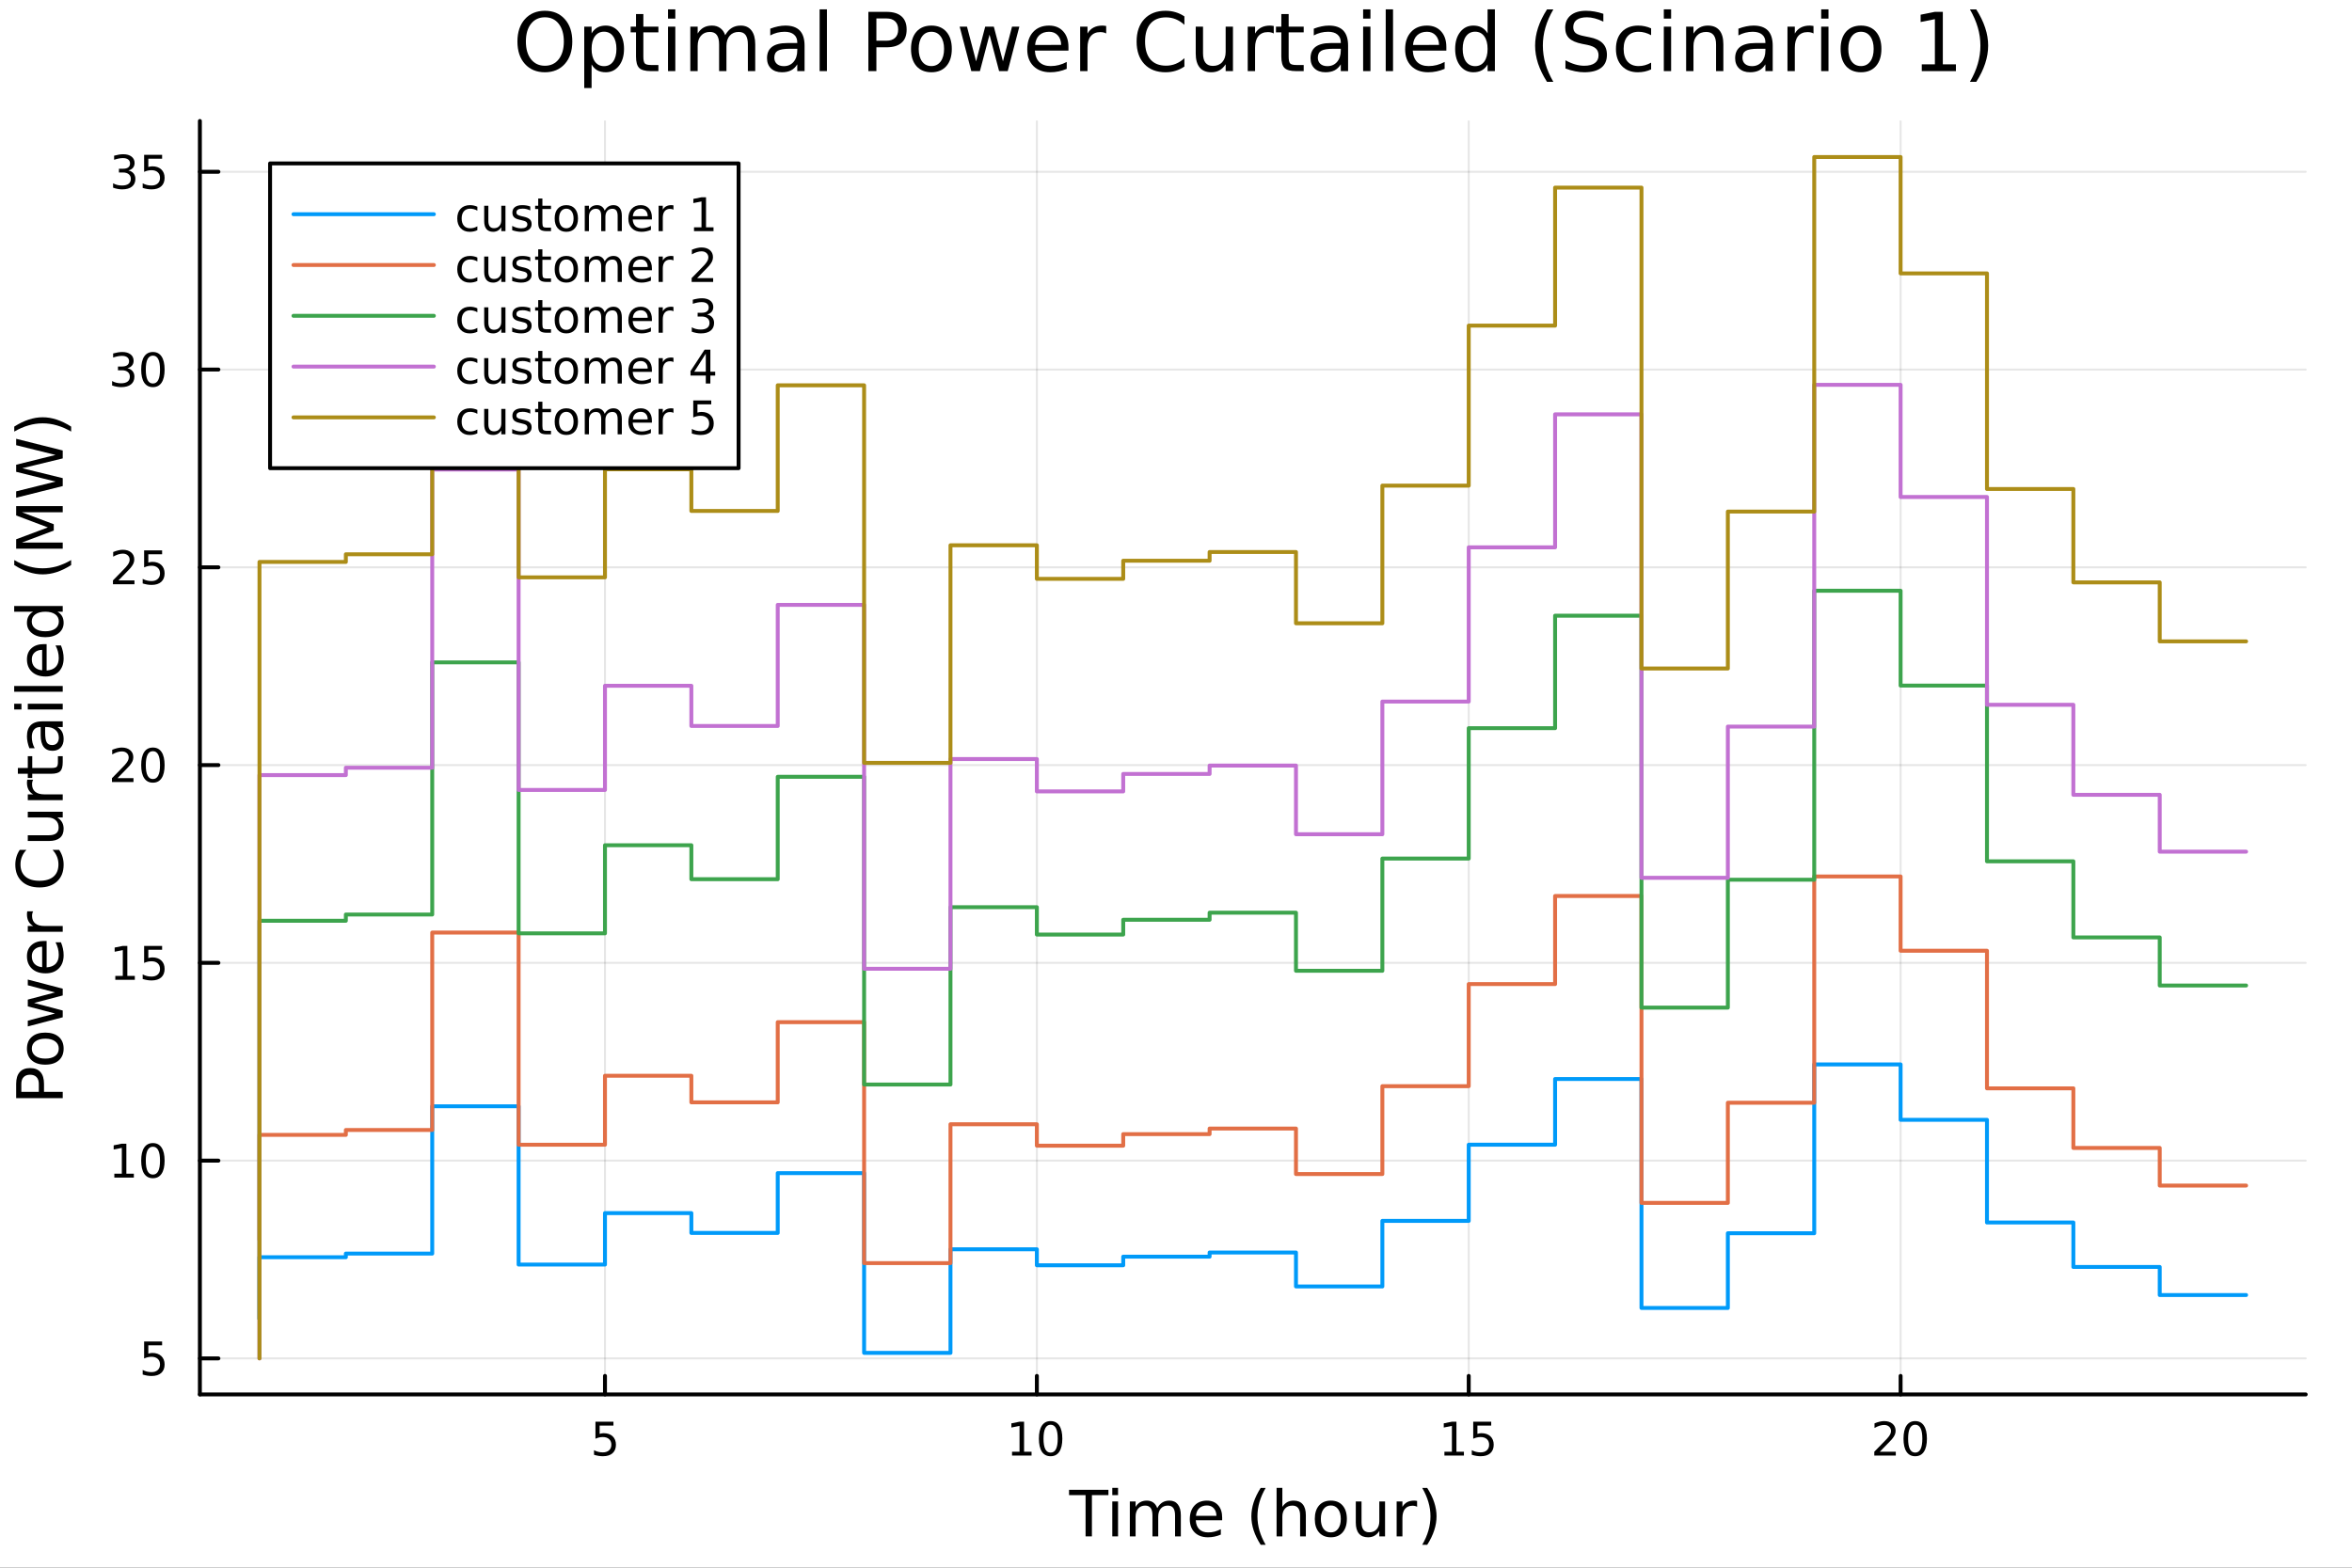 <?xml version="1.0" encoding="utf-8"?>
<svg xmlns="http://www.w3.org/2000/svg" xmlns:xlink="http://www.w3.org/1999/xlink" width="600" height="400" viewBox="0 0 2400 1600">
<rect x="0" y="0" width="2400" height="1600" fill="#333333" stroke="none"/>
<defs>
  <clipPath id="clip720">
    <rect x="0" y="0" width="2400" height="1600"/>
  </clipPath>
</defs>
<path clip-path="url(#clip720)" d="M0 1600 L2400 1600 L2400 0 L0 0  Z" fill="#ffffff" fill-rule="evenodd" fill-opacity="1"/>
<defs>
  <clipPath id="clip721">
    <rect x="480" y="0" width="1681" height="1600"/>
  </clipPath>
</defs>
<path clip-path="url(#clip720)" d="M203.964 1423.18 L2352.76 1423.18 L2352.76 123.472 L203.964 123.472  Z" fill="#ffffff" fill-rule="evenodd" fill-opacity="1"/>
<defs>
  <clipPath id="clip722">
    <rect x="203" y="123" width="2150" height="1301"/>
  </clipPath>
</defs>
<polyline clip-path="url(#clip722)" style="stroke:#000000; stroke-linecap:round; stroke-linejoin:round; stroke-width:2; stroke-opacity:0.1; fill:none" points="617.328,1423.18 617.328,123.472 "/>
<polyline clip-path="url(#clip722)" style="stroke:#000000; stroke-linecap:round; stroke-linejoin:round; stroke-width:2; stroke-opacity:0.1; fill:none" points="1058.02,1423.18 1058.02,123.472 "/>
<polyline clip-path="url(#clip722)" style="stroke:#000000; stroke-linecap:round; stroke-linejoin:round; stroke-width:2; stroke-opacity:0.1; fill:none" points="1498.7,1423.18 1498.7,123.472 "/>
<polyline clip-path="url(#clip722)" style="stroke:#000000; stroke-linecap:round; stroke-linejoin:round; stroke-width:2; stroke-opacity:0.1; fill:none" points="1939.39,1423.18 1939.39,123.472 "/>
<polyline clip-path="url(#clip720)" style="stroke:#000000; stroke-linecap:round; stroke-linejoin:round; stroke-width:4; stroke-opacity:1; fill:none" points="203.964,1423.18 2352.76,1423.18 "/>
<polyline clip-path="url(#clip720)" style="stroke:#000000; stroke-linecap:round; stroke-linejoin:round; stroke-width:4; stroke-opacity:1; fill:none" points="617.328,1423.18 617.328,1404.28 "/>
<polyline clip-path="url(#clip720)" style="stroke:#000000; stroke-linecap:round; stroke-linejoin:round; stroke-width:4; stroke-opacity:1; fill:none" points="1058.02,1423.18 1058.02,1404.28 "/>
<polyline clip-path="url(#clip720)" style="stroke:#000000; stroke-linecap:round; stroke-linejoin:round; stroke-width:4; stroke-opacity:1; fill:none" points="1498.7,1423.18 1498.7,1404.28 "/>
<polyline clip-path="url(#clip720)" style="stroke:#000000; stroke-linecap:round; stroke-linejoin:round; stroke-width:4; stroke-opacity:1; fill:none" points="1939.39,1423.18 1939.39,1404.28 "/>
<path clip-path="url(#clip720)" d="M607.606 1451.02 L625.963 1451.02 L625.963 1454.96 L611.889 1454.96 L611.889 1463.43 Q612.907 1463.08 613.926 1462.92 Q614.944 1462.73 615.963 1462.73 Q621.75 1462.73 625.129 1465.9 Q628.509 1469.08 628.509 1474.49 Q628.509 1480.07 625.037 1483.17 Q621.565 1486.25 615.245 1486.25 Q613.069 1486.25 610.801 1485.88 Q608.555 1485.51 606.148 1484.77 L606.148 1480.07 Q608.231 1481.2 610.454 1481.76 Q612.676 1482.32 615.153 1482.32 Q619.157 1482.32 621.495 1480.21 Q623.833 1478.1 623.833 1474.49 Q623.833 1470.88 621.495 1468.77 Q619.157 1466.67 615.153 1466.67 Q613.278 1466.67 611.403 1467.08 Q609.551 1467.5 607.606 1468.38 L607.606 1451.02 Z" fill="#000000" fill-rule="nonzero" fill-opacity="1" /><path clip-path="url(#clip720)" d="M1032.7 1481.64 L1040.34 1481.64 L1040.34 1455.28 L1032.03 1456.95 L1032.03 1452.69 L1040.3 1451.02 L1044.97 1451.02 L1044.97 1481.64 L1052.61 1481.64 L1052.61 1485.58 L1032.7 1485.58 L1032.7 1481.64 Z" fill="#000000" fill-rule="nonzero" fill-opacity="1" /><path clip-path="url(#clip720)" d="M1072.06 1454.1 Q1068.44 1454.1 1066.62 1457.66 Q1064.81 1461.2 1064.81 1468.33 Q1064.81 1475.44 1066.62 1479.01 Q1068.44 1482.55 1072.06 1482.55 Q1075.69 1482.55 1077.5 1479.01 Q1079.32 1475.44 1079.32 1468.33 Q1079.32 1461.2 1077.5 1457.66 Q1075.69 1454.1 1072.06 1454.1 M1072.06 1450.39 Q1077.87 1450.39 1080.92 1455 Q1084 1459.58 1084 1468.33 Q1084 1477.06 1080.92 1481.67 Q1077.87 1486.25 1072.06 1486.25 Q1066.25 1486.25 1063.17 1481.67 Q1060.11 1477.06 1060.11 1468.33 Q1060.11 1459.58 1063.17 1455 Q1066.25 1450.39 1072.06 1450.39 Z" fill="#000000" fill-rule="nonzero" fill-opacity="1" /><path clip-path="url(#clip720)" d="M1473.89 1481.64 L1481.53 1481.64 L1481.53 1455.28 L1473.22 1456.95 L1473.22 1452.69 L1481.48 1451.02 L1486.16 1451.02 L1486.16 1481.64 L1493.8 1481.64 L1493.8 1485.58 L1473.89 1485.58 L1473.89 1481.64 Z" fill="#000000" fill-rule="nonzero" fill-opacity="1" /><path clip-path="url(#clip720)" d="M1503.29 1451.02 L1521.64 1451.02 L1521.64 1454.96 L1507.57 1454.96 L1507.57 1463.43 Q1508.59 1463.08 1509.61 1462.92 Q1510.62 1462.73 1511.64 1462.73 Q1517.43 1462.73 1520.81 1465.9 Q1524.19 1469.08 1524.19 1474.49 Q1524.19 1480.07 1520.72 1483.17 Q1517.25 1486.25 1510.93 1486.25 Q1508.75 1486.25 1506.48 1485.88 Q1504.24 1485.51 1501.83 1484.77 L1501.83 1480.07 Q1503.91 1481.2 1506.13 1481.76 Q1508.36 1482.32 1510.83 1482.32 Q1514.84 1482.32 1517.18 1480.21 Q1519.51 1478.1 1519.51 1474.49 Q1519.51 1470.88 1517.18 1468.77 Q1514.84 1466.67 1510.83 1466.67 Q1508.96 1466.67 1507.08 1467.08 Q1505.23 1467.5 1503.29 1468.38 L1503.29 1451.02 Z" fill="#000000" fill-rule="nonzero" fill-opacity="1" /><path clip-path="url(#clip720)" d="M1918.16 1481.64 L1934.48 1481.64 L1934.48 1485.58 L1912.54 1485.58 L1912.54 1481.64 Q1915.2 1478.89 1919.78 1474.26 Q1924.39 1469.61 1925.57 1468.27 Q1927.82 1465.74 1928.7 1464.01 Q1929.6 1462.25 1929.6 1460.56 Q1929.6 1457.8 1927.65 1456.07 Q1925.73 1454.33 1922.63 1454.33 Q1920.43 1454.33 1917.98 1455.09 Q1915.55 1455.86 1912.77 1457.41 L1912.77 1452.69 Q1915.59 1451.55 1918.05 1450.97 Q1920.5 1450.39 1922.54 1450.39 Q1927.91 1450.39 1931.1 1453.08 Q1934.3 1455.77 1934.3 1460.26 Q1934.3 1462.39 1933.49 1464.31 Q1932.7 1466.2 1930.59 1468.8 Q1930.02 1469.47 1926.91 1472.69 Q1923.81 1475.88 1918.16 1481.64 Z" fill="#000000" fill-rule="nonzero" fill-opacity="1" /><path clip-path="url(#clip720)" d="M1954.3 1454.1 Q1950.69 1454.1 1948.86 1457.66 Q1947.05 1461.2 1947.05 1468.33 Q1947.05 1475.44 1948.86 1479.01 Q1950.69 1482.55 1954.3 1482.55 Q1957.93 1482.55 1959.74 1479.01 Q1961.57 1475.44 1961.57 1468.33 Q1961.57 1461.2 1959.74 1457.66 Q1957.93 1454.1 1954.3 1454.1 M1954.3 1450.39 Q1960.11 1450.39 1963.16 1455 Q1966.24 1459.58 1966.24 1468.33 Q1966.24 1477.06 1963.16 1481.67 Q1960.11 1486.25 1954.3 1486.25 Q1948.49 1486.25 1945.41 1481.67 Q1942.35 1477.06 1942.35 1468.33 Q1942.35 1459.58 1945.41 1455 Q1948.49 1450.39 1954.3 1450.39 Z" fill="#000000" fill-rule="nonzero" fill-opacity="1" /><path clip-path="url(#clip720)" d="M1090.86 1520.52 L1131.06 1520.52 L1131.06 1525.93 L1114.19 1525.93 L1114.19 1568.04 L1107.73 1568.04 L1107.73 1525.93 L1090.86 1525.93 L1090.86 1520.52 Z" fill="#000000" fill-rule="nonzero" fill-opacity="1" /><path clip-path="url(#clip720)" d="M1135 1532.4 L1140.86 1532.4 L1140.86 1568.04 L1135 1568.04 L1135 1532.4 M1135 1518.52 L1140.86 1518.52 L1140.86 1525.93 L1135 1525.93 L1135 1518.52 Z" fill="#000000" fill-rule="nonzero" fill-opacity="1" /><path clip-path="url(#clip720)" d="M1180.87 1539.24 Q1183.07 1535.29 1186.12 1533.41 Q1189.18 1531.54 1193.31 1531.54 Q1198.88 1531.54 1201.91 1535.45 Q1204.93 1539.33 1204.93 1546.53 L1204.93 1568.04 L1199.04 1568.04 L1199.04 1546.72 Q1199.04 1541.59 1197.23 1539.11 Q1195.41 1536.63 1191.69 1536.63 Q1187.14 1536.63 1184.5 1539.65 Q1181.86 1542.68 1181.86 1547.9 L1181.86 1568.04 L1175.97 1568.04 L1175.97 1546.72 Q1175.97 1541.56 1174.15 1539.11 Q1172.34 1536.63 1168.55 1536.63 Q1164.06 1536.63 1161.42 1539.68 Q1158.78 1542.71 1158.78 1547.9 L1158.78 1568.04 L1152.89 1568.04 L1152.89 1532.4 L1158.78 1532.4 L1158.78 1537.93 Q1160.79 1534.66 1163.59 1533.1 Q1166.39 1531.54 1170.24 1531.54 Q1174.12 1531.54 1176.83 1533.51 Q1179.56 1535.48 1180.87 1539.24 Z" fill="#000000" fill-rule="nonzero" fill-opacity="1" /><path clip-path="url(#clip720)" d="M1247.1 1548.76 L1247.1 1551.62 L1220.18 1551.62 Q1220.56 1557.67 1223.81 1560.85 Q1227.08 1564 1232.91 1564 Q1236.28 1564 1239.43 1563.17 Q1242.62 1562.35 1245.74 1560.69 L1245.74 1566.23 Q1242.58 1567.57 1239.27 1568.27 Q1235.96 1568.97 1232.56 1568.97 Q1224.03 1568.97 1219.03 1564 Q1214.07 1559.04 1214.07 1550.57 Q1214.07 1541.82 1218.78 1536.69 Q1223.52 1531.54 1231.54 1531.54 Q1238.73 1531.54 1242.9 1536.18 Q1247.1 1540.8 1247.1 1548.76 M1241.25 1547.04 Q1241.18 1542.23 1238.54 1539.37 Q1235.93 1536.5 1231.6 1536.5 Q1226.7 1536.5 1223.74 1539.27 Q1220.81 1542.04 1220.37 1547.07 L1241.25 1547.04 Z" fill="#000000" fill-rule="nonzero" fill-opacity="1" /><path clip-path="url(#clip720)" d="M1291.5 1518.58 Q1287.24 1525.9 1285.17 1533.06 Q1283.1 1540.23 1283.1 1547.58 Q1283.1 1554.93 1285.17 1562.16 Q1287.27 1569.35 1291.5 1576.64 L1286.41 1576.64 Q1281.64 1569.16 1279.25 1561.93 Q1276.9 1554.71 1276.9 1547.58 Q1276.9 1540.48 1279.25 1533.29 Q1281.61 1526.09 1286.41 1518.58 L1291.5 1518.58 Z" fill="#000000" fill-rule="nonzero" fill-opacity="1" /><path clip-path="url(#clip720)" d="M1332.5 1546.53 L1332.5 1568.04 L1326.64 1568.04 L1326.64 1546.72 Q1326.64 1541.66 1324.67 1539.14 Q1322.7 1536.63 1318.75 1536.63 Q1314.01 1536.63 1311.27 1539.65 Q1308.53 1542.68 1308.53 1547.9 L1308.53 1568.04 L1302.64 1568.04 L1302.64 1518.52 L1308.53 1518.52 L1308.53 1537.93 Q1310.63 1534.72 1313.47 1533.13 Q1316.33 1531.54 1320.06 1531.54 Q1326.2 1531.54 1329.35 1535.36 Q1332.5 1539.14 1332.5 1546.53 Z" fill="#000000" fill-rule="nonzero" fill-opacity="1" /><path clip-path="url(#clip720)" d="M1357.99 1536.5 Q1353.28 1536.5 1350.55 1540.19 Q1347.81 1543.85 1347.81 1550.25 Q1347.81 1556.65 1350.52 1560.34 Q1353.25 1564 1357.99 1564 Q1362.67 1564 1365.41 1560.31 Q1368.15 1556.62 1368.15 1550.25 Q1368.15 1543.92 1365.41 1540.23 Q1362.67 1536.5 1357.99 1536.5 M1357.99 1531.54 Q1365.63 1531.54 1369.99 1536.5 Q1374.35 1541.47 1374.35 1550.25 Q1374.35 1559 1369.99 1564 Q1365.63 1568.97 1357.99 1568.97 Q1350.32 1568.97 1345.96 1564 Q1341.63 1559 1341.63 1550.25 Q1341.63 1541.47 1345.96 1536.5 Q1350.32 1531.54 1357.99 1531.54 Z" fill="#000000" fill-rule="nonzero" fill-opacity="1" /><path clip-path="url(#clip720)" d="M1383.46 1553.98 L1383.46 1532.4 L1389.31 1532.4 L1389.31 1553.75 Q1389.31 1558.81 1391.29 1561.36 Q1393.26 1563.87 1397.21 1563.87 Q1401.95 1563.87 1404.69 1560.85 Q1407.46 1557.83 1407.46 1552.61 L1407.46 1532.4 L1413.31 1532.4 L1413.31 1568.04 L1407.46 1568.04 L1407.46 1562.57 Q1405.32 1565.82 1402.49 1567.41 Q1399.69 1568.97 1395.97 1568.97 Q1389.82 1568.97 1386.64 1565.15 Q1383.46 1561.33 1383.46 1553.98 M1398.19 1531.54 L1398.19 1531.54 Z" fill="#000000" fill-rule="nonzero" fill-opacity="1" /><path clip-path="url(#clip720)" d="M1446.03 1537.87 Q1445.05 1537.3 1443.87 1537.04 Q1442.72 1536.76 1441.32 1536.76 Q1436.36 1536.76 1433.68 1540 Q1431.04 1543.22 1431.04 1549.27 L1431.04 1568.04 L1425.15 1568.04 L1425.15 1532.4 L1431.04 1532.4 L1431.04 1537.93 Q1432.89 1534.69 1435.85 1533.13 Q1438.81 1531.54 1443.04 1531.54 Q1443.65 1531.54 1444.38 1531.63 Q1445.11 1531.7 1446 1531.85 L1446.03 1537.87 Z" fill="#000000" fill-rule="nonzero" fill-opacity="1" /><path clip-path="url(#clip720)" d="M1451.25 1518.58 L1456.34 1518.58 Q1461.12 1526.09 1463.47 1533.29 Q1465.86 1540.48 1465.86 1547.58 Q1465.86 1554.71 1463.47 1561.93 Q1461.12 1569.16 1456.34 1576.64 L1451.25 1576.64 Q1455.49 1569.35 1457.55 1562.16 Q1459.66 1554.93 1459.66 1547.58 Q1459.66 1540.23 1457.55 1533.06 Q1455.49 1525.9 1451.25 1518.58 Z" fill="#000000" fill-rule="nonzero" fill-opacity="1" /><polyline clip-path="url(#clip722)" style="stroke:#000000; stroke-linecap:round; stroke-linejoin:round; stroke-width:2; stroke-opacity:0.1; fill:none" points="203.964,1386.4 2352.76,1386.4 "/>
<polyline clip-path="url(#clip722)" style="stroke:#000000; stroke-linecap:round; stroke-linejoin:round; stroke-width:2; stroke-opacity:0.1; fill:none" points="203.964,1184.55 2352.76,1184.55 "/>
<polyline clip-path="url(#clip722)" style="stroke:#000000; stroke-linecap:round; stroke-linejoin:round; stroke-width:2; stroke-opacity:0.1; fill:none" points="203.964,982.703 2352.76,982.703 "/>
<polyline clip-path="url(#clip722)" style="stroke:#000000; stroke-linecap:round; stroke-linejoin:round; stroke-width:2; stroke-opacity:0.1; fill:none" points="203.964,780.856 2352.76,780.856 "/>
<polyline clip-path="url(#clip722)" style="stroke:#000000; stroke-linecap:round; stroke-linejoin:round; stroke-width:2; stroke-opacity:0.1; fill:none" points="203.964,579.01 2352.76,579.01 "/>
<polyline clip-path="url(#clip722)" style="stroke:#000000; stroke-linecap:round; stroke-linejoin:round; stroke-width:2; stroke-opacity:0.1; fill:none" points="203.964,377.164 2352.76,377.164 "/>
<polyline clip-path="url(#clip722)" style="stroke:#000000; stroke-linecap:round; stroke-linejoin:round; stroke-width:2; stroke-opacity:0.1; fill:none" points="203.964,175.317 2352.76,175.317 "/>
<polyline clip-path="url(#clip720)" style="stroke:#000000; stroke-linecap:round; stroke-linejoin:round; stroke-width:4; stroke-opacity:1; fill:none" points="203.964,1423.18 203.964,123.472 "/>
<polyline clip-path="url(#clip720)" style="stroke:#000000; stroke-linecap:round; stroke-linejoin:round; stroke-width:4; stroke-opacity:1; fill:none" points="203.964,1386.4 222.861,1386.4 "/>
<polyline clip-path="url(#clip720)" style="stroke:#000000; stroke-linecap:round; stroke-linejoin:round; stroke-width:4; stroke-opacity:1; fill:none" points="203.964,1184.55 222.861,1184.55 "/>
<polyline clip-path="url(#clip720)" style="stroke:#000000; stroke-linecap:round; stroke-linejoin:round; stroke-width:4; stroke-opacity:1; fill:none" points="203.964,982.703 222.861,982.703 "/>
<polyline clip-path="url(#clip720)" style="stroke:#000000; stroke-linecap:round; stroke-linejoin:round; stroke-width:4; stroke-opacity:1; fill:none" points="203.964,780.856 222.861,780.856 "/>
<polyline clip-path="url(#clip720)" style="stroke:#000000; stroke-linecap:round; stroke-linejoin:round; stroke-width:4; stroke-opacity:1; fill:none" points="203.964,579.01 222.861,579.01 "/>
<polyline clip-path="url(#clip720)" style="stroke:#000000; stroke-linecap:round; stroke-linejoin:round; stroke-width:4; stroke-opacity:1; fill:none" points="203.964,377.164 222.861,377.164 "/>
<polyline clip-path="url(#clip720)" style="stroke:#000000; stroke-linecap:round; stroke-linejoin:round; stroke-width:4; stroke-opacity:1; fill:none" points="203.964,175.317 222.861,175.317 "/>
<path clip-path="url(#clip720)" d="M147.061 1369.12 L165.417 1369.12 L165.417 1373.05 L151.343 1373.05 L151.343 1381.52 Q152.362 1381.18 153.38 1381.01 Q154.399 1380.83 155.417 1380.83 Q161.204 1380.83 164.584 1384 Q167.964 1387.17 167.964 1392.59 Q167.964 1398.17 164.491 1401.27 Q161.019 1404.35 154.7 1404.35 Q152.524 1404.35 150.255 1403.98 Q148.01 1403.61 145.603 1402.87 L145.603 1398.17 Q147.686 1399.3 149.908 1399.86 Q152.13 1400.41 154.607 1400.41 Q158.612 1400.41 160.95 1398.31 Q163.288 1396.2 163.288 1392.59 Q163.288 1388.98 160.95 1386.87 Q158.612 1384.76 154.607 1384.76 Q152.732 1384.76 150.857 1385.18 Q149.005 1385.6 147.061 1386.48 L147.061 1369.12 Z" fill="#000000" fill-rule="nonzero" fill-opacity="1" /><path clip-path="url(#clip720)" d="M116.668 1197.89 L124.306 1197.89 L124.306 1171.53 L115.996 1173.2 L115.996 1168.94 L124.26 1167.27 L128.936 1167.27 L128.936 1197.89 L136.575 1197.89 L136.575 1201.83 L116.668 1201.83 L116.668 1197.89 Z" fill="#000000" fill-rule="nonzero" fill-opacity="1" /><path clip-path="url(#clip720)" d="M156.019 1170.35 Q152.408 1170.35 150.579 1173.91 Q148.774 1177.45 148.774 1184.58 Q148.774 1191.69 150.579 1195.26 Q152.408 1198.8 156.019 1198.8 Q159.653 1198.8 161.459 1195.26 Q163.288 1191.69 163.288 1184.58 Q163.288 1177.45 161.459 1173.91 Q159.653 1170.35 156.019 1170.35 M156.019 1166.64 Q161.829 1166.64 164.885 1171.25 Q167.964 1175.83 167.964 1184.58 Q167.964 1193.31 164.885 1197.92 Q161.829 1202.5 156.019 1202.5 Q150.209 1202.5 147.13 1197.92 Q144.075 1193.31 144.075 1184.58 Q144.075 1175.83 147.13 1171.25 Q150.209 1166.64 156.019 1166.64 Z" fill="#000000" fill-rule="nonzero" fill-opacity="1" /><path clip-path="url(#clip720)" d="M117.663 996.048 L125.302 996.048 L125.302 969.682 L116.992 971.349 L116.992 967.09 L125.255 965.423 L129.931 965.423 L129.931 996.048 L137.57 996.048 L137.57 999.983 L117.663 999.983 L117.663 996.048 Z" fill="#000000" fill-rule="nonzero" fill-opacity="1" /><path clip-path="url(#clip720)" d="M147.061 965.423 L165.417 965.423 L165.417 969.358 L151.343 969.358 L151.343 977.83 Q152.362 977.483 153.38 977.321 Q154.399 977.136 155.417 977.136 Q161.204 977.136 164.584 980.307 Q167.964 983.478 167.964 988.895 Q167.964 994.474 164.491 997.575 Q161.019 1000.65 154.7 1000.65 Q152.524 1000.65 150.255 1000.28 Q148.01 999.913 145.603 999.173 L145.603 994.474 Q147.686 995.608 149.908 996.163 Q152.13 996.719 154.607 996.719 Q158.612 996.719 160.95 994.613 Q163.288 992.506 163.288 988.895 Q163.288 985.284 160.95 983.177 Q158.612 981.071 154.607 981.071 Q152.732 981.071 150.857 981.488 Q149.005 981.904 147.061 982.784 L147.061 965.423 Z" fill="#000000" fill-rule="nonzero" fill-opacity="1" /><path clip-path="url(#clip720)" d="M119.885 794.201 L136.204 794.201 L136.204 798.136 L114.26 798.136 L114.26 794.201 Q116.922 791.447 121.505 786.817 Q126.112 782.164 127.292 780.822 Q129.538 778.299 130.417 776.562 Q131.32 774.803 131.32 773.113 Q131.32 770.359 129.376 768.623 Q127.455 766.887 124.353 766.887 Q122.154 766.887 119.7 767.65 Q117.269 768.414 114.492 769.965 L114.492 765.243 Q117.316 764.109 119.769 763.53 Q122.223 762.951 124.26 762.951 Q129.63 762.951 132.825 765.637 Q136.019 768.322 136.019 772.812 Q136.019 774.942 135.209 776.863 Q134.422 778.762 132.316 781.354 Q131.737 782.025 128.635 785.243 Q125.533 788.437 119.885 794.201 Z" fill="#000000" fill-rule="nonzero" fill-opacity="1" /><path clip-path="url(#clip720)" d="M156.019 766.655 Q152.408 766.655 150.579 770.22 Q148.774 773.762 148.774 780.891 Q148.774 787.998 150.579 791.562 Q152.408 795.104 156.019 795.104 Q159.653 795.104 161.459 791.562 Q163.288 787.998 163.288 780.891 Q163.288 773.762 161.459 770.22 Q159.653 766.655 156.019 766.655 M156.019 762.951 Q161.829 762.951 164.885 767.558 Q167.964 772.141 167.964 780.891 Q167.964 789.618 164.885 794.224 Q161.829 798.808 156.019 798.808 Q150.209 798.808 147.13 794.224 Q144.075 789.618 144.075 780.891 Q144.075 772.141 147.13 767.558 Q150.209 762.951 156.019 762.951 Z" fill="#000000" fill-rule="nonzero" fill-opacity="1" /><path clip-path="url(#clip720)" d="M120.88 592.355 L137.2 592.355 L137.2 596.29 L115.256 596.29 L115.256 592.355 Q117.918 589.6 122.501 584.971 Q127.107 580.318 128.288 578.975 Q130.533 576.452 131.413 574.716 Q132.316 572.957 132.316 571.267 Q132.316 568.512 130.371 566.776 Q128.45 565.04 125.348 565.04 Q123.149 565.04 120.695 565.804 Q118.265 566.568 115.487 568.119 L115.487 563.397 Q118.311 562.262 120.765 561.684 Q123.218 561.105 125.255 561.105 Q130.626 561.105 133.82 563.79 Q137.015 566.475 137.015 570.966 Q137.015 573.096 136.204 575.017 Q135.417 576.915 133.311 579.508 Q132.732 580.179 129.63 583.397 Q126.529 586.591 120.88 592.355 Z" fill="#000000" fill-rule="nonzero" fill-opacity="1" /><path clip-path="url(#clip720)" d="M147.061 561.73 L165.417 561.73 L165.417 565.665 L151.343 565.665 L151.343 574.137 Q152.362 573.79 153.38 573.628 Q154.399 573.443 155.417 573.443 Q161.204 573.443 164.584 576.614 Q167.964 579.785 167.964 585.202 Q167.964 590.781 164.491 593.883 Q161.019 596.961 154.7 596.961 Q152.524 596.961 150.255 596.591 Q148.01 596.221 145.603 595.48 L145.603 590.781 Q147.686 591.915 149.908 592.471 Q152.13 593.026 154.607 593.026 Q158.612 593.026 160.95 590.92 Q163.288 588.813 163.288 585.202 Q163.288 581.591 160.95 579.485 Q158.612 577.378 154.607 577.378 Q152.732 577.378 150.857 577.795 Q149.005 578.211 147.061 579.091 L147.061 561.73 Z" fill="#000000" fill-rule="nonzero" fill-opacity="1" /><path clip-path="url(#clip720)" d="M130.024 375.809 Q133.38 376.527 135.255 378.796 Q137.154 381.064 137.154 384.397 Q137.154 389.513 133.635 392.314 Q130.117 395.115 123.635 395.115 Q121.459 395.115 119.144 394.675 Q116.853 394.258 114.399 393.402 L114.399 388.888 Q116.343 390.022 118.658 390.601 Q120.973 391.18 123.496 391.18 Q127.894 391.18 130.186 389.444 Q132.501 387.708 132.501 384.397 Q132.501 381.342 130.348 379.629 Q128.218 377.893 124.399 377.893 L120.371 377.893 L120.371 374.05 L124.584 374.05 Q128.033 374.05 129.862 372.684 Q131.691 371.296 131.691 368.703 Q131.691 366.041 129.792 364.629 Q127.917 363.194 124.399 363.194 Q122.478 363.194 120.279 363.61 Q118.08 364.027 115.441 364.907 L115.441 360.74 Q118.103 359.999 120.418 359.629 Q122.755 359.259 124.816 359.259 Q130.14 359.259 133.242 361.689 Q136.343 364.097 136.343 368.217 Q136.343 371.087 134.7 373.078 Q133.056 375.046 130.024 375.809 Z" fill="#000000" fill-rule="nonzero" fill-opacity="1" /><path clip-path="url(#clip720)" d="M156.019 362.962 Q152.408 362.962 150.579 366.527 Q148.774 370.069 148.774 377.198 Q148.774 384.305 150.579 387.87 Q152.408 391.411 156.019 391.411 Q159.653 391.411 161.459 387.87 Q163.288 384.305 163.288 377.198 Q163.288 370.069 161.459 366.527 Q159.653 362.962 156.019 362.962 M156.019 359.259 Q161.829 359.259 164.885 363.865 Q167.964 368.448 167.964 377.198 Q167.964 385.925 164.885 390.532 Q161.829 395.115 156.019 395.115 Q150.209 395.115 147.13 390.532 Q144.075 385.925 144.075 377.198 Q144.075 368.448 147.13 363.865 Q150.209 359.259 156.019 359.259 Z" fill="#000000" fill-rule="nonzero" fill-opacity="1" /><path clip-path="url(#clip720)" d="M131.019 173.963 Q134.376 174.681 136.251 176.949 Q138.149 179.218 138.149 182.551 Q138.149 187.667 134.63 190.468 Q131.112 193.269 124.63 193.269 Q122.455 193.269 120.14 192.829 Q117.848 192.412 115.394 191.556 L115.394 187.042 Q117.339 188.176 119.654 188.755 Q121.968 189.333 124.492 189.333 Q128.89 189.333 131.181 187.597 Q133.496 185.861 133.496 182.551 Q133.496 179.495 131.343 177.782 Q129.214 176.046 125.394 176.046 L121.367 176.046 L121.367 172.204 L125.58 172.204 Q129.029 172.204 130.857 170.838 Q132.686 169.449 132.686 166.857 Q132.686 164.195 130.788 162.783 Q128.913 161.347 125.394 161.347 Q123.473 161.347 121.274 161.764 Q119.075 162.181 116.436 163.06 L116.436 158.894 Q119.098 158.153 121.413 157.783 Q123.751 157.412 125.811 157.412 Q131.135 157.412 134.237 159.843 Q137.339 162.25 137.339 166.37 Q137.339 169.241 135.695 171.232 Q134.052 173.199 131.019 173.963 Z" fill="#000000" fill-rule="nonzero" fill-opacity="1" /><path clip-path="url(#clip720)" d="M147.061 158.037 L165.417 158.037 L165.417 161.972 L151.343 161.972 L151.343 170.445 Q152.362 170.097 153.38 169.935 Q154.399 169.75 155.417 169.75 Q161.204 169.75 164.584 172.921 Q167.964 176.093 167.964 181.509 Q167.964 187.088 164.491 190.19 Q161.019 193.269 154.7 193.269 Q152.524 193.269 150.255 192.898 Q148.01 192.528 145.603 191.787 L145.603 187.088 Q147.686 188.222 149.908 188.778 Q152.13 189.333 154.607 189.333 Q158.612 189.333 160.95 187.227 Q163.288 185.12 163.288 181.509 Q163.288 177.898 160.95 175.792 Q158.612 173.685 154.607 173.685 Q152.732 173.685 150.857 174.102 Q149.005 174.519 147.061 175.398 L147.061 158.037 Z" fill="#000000" fill-rule="nonzero" fill-opacity="1" /><path clip-path="url(#clip720)" d="M21.768 1114.35 L39.623 1114.35 L39.623 1106.27 Q39.623 1101.78 37.3 1099.33 Q34.977 1096.88 30.68 1096.88 Q26.415 1096.88 24.091 1099.33 Q21.768 1101.78 21.768 1106.27 L21.768 1114.35 M16.484 1120.78 L16.484 1106.27 Q16.484 1098.28 20.113 1094.21 Q23.709 1090.1 30.68 1090.1 Q37.714 1090.1 41.31 1094.21 Q44.907 1098.28 44.907 1106.27 L44.907 1114.35 L64.004 1114.35 L64.004 1120.78 L16.484 1120.78 Z" fill="#000000" fill-rule="nonzero" fill-opacity="1" /><path clip-path="url(#clip720)" d="M32.462 1070.24 Q32.462 1074.95 36.154 1077.69 Q39.815 1080.42 46.212 1080.42 Q52.609 1080.42 56.302 1077.72 Q59.962 1074.98 59.962 1070.24 Q59.962 1065.56 56.27 1062.82 Q52.578 1060.09 46.212 1060.09 Q39.878 1060.09 36.186 1062.82 Q32.462 1065.56 32.462 1070.24 M27.497 1070.24 Q27.497 1062.6 32.462 1058.24 Q37.427 1053.88 46.212 1053.88 Q54.965 1053.88 59.962 1058.24 Q64.927 1062.6 64.927 1070.24 Q64.927 1077.91 59.962 1082.27 Q54.965 1086.6 46.212 1086.6 Q37.427 1086.6 32.462 1082.27 Q27.497 1077.91 27.497 1070.24 Z" fill="#000000" fill-rule="nonzero" fill-opacity="1" /><path clip-path="url(#clip720)" d="M28.356 1047.58 L28.356 1041.72 L56.174 1034.4 L28.356 1027.11 L28.356 1020.2 L56.174 1012.88 L28.356 1005.59 L28.356 999.738 L64.004 1009.06 L64.004 1015.97 L34.786 1023.64 L64.004 1031.34 L64.004 1038.25 L28.356 1047.58 Z" fill="#000000" fill-rule="nonzero" fill-opacity="1" /><path clip-path="url(#clip720)" d="M44.716 960.366 L47.581 960.366 L47.581 987.293 Q53.628 986.911 56.811 983.665 Q59.962 980.387 59.962 974.562 Q59.962 971.188 59.134 968.037 Q58.307 964.854 56.652 961.735 L62.19 961.735 Q63.527 964.886 64.227 968.196 Q64.927 971.506 64.927 974.912 Q64.927 983.442 59.962 988.439 Q54.997 993.404 46.53 993.404 Q37.777 993.404 32.653 988.694 Q27.497 983.951 27.497 975.931 Q27.497 968.737 32.144 964.568 Q36.759 960.366 44.716 960.366 M42.997 966.223 Q38.191 966.286 35.327 968.928 Q32.462 971.538 32.462 975.867 Q32.462 980.768 35.231 983.729 Q38 986.657 43.029 987.102 L42.997 966.223 Z" fill="#000000" fill-rule="nonzero" fill-opacity="1" /><path clip-path="url(#clip720)" d="M33.831 930.097 Q33.258 931.084 33.003 932.262 Q32.717 933.408 32.717 934.808 Q32.717 939.773 35.963 942.447 Q39.178 945.089 45.225 945.089 L64.004 945.089 L64.004 950.977 L28.356 950.977 L28.356 945.089 L33.894 945.089 Q30.648 943.243 29.088 940.283 Q27.497 937.323 27.497 933.089 Q27.497 932.485 27.592 931.753 Q27.656 931.02 27.815 930.129 L33.831 930.097 Z" fill="#000000" fill-rule="nonzero" fill-opacity="1" /><path clip-path="url(#clip720)" d="M20.144 867.395 L26.924 867.395 Q23.9 870.642 22.404 874.334 Q20.908 877.994 20.908 882.132 Q20.908 890.28 25.905 894.609 Q30.871 898.937 40.292 898.937 Q49.681 898.937 54.678 894.609 Q59.644 890.28 59.644 882.132 Q59.644 877.994 58.148 874.334 Q56.652 870.642 53.628 867.395 L60.344 867.395 Q62.636 870.769 63.781 874.557 Q64.927 878.312 64.927 882.514 Q64.927 893.304 58.339 899.51 Q51.718 905.717 40.292 905.717 Q28.834 905.717 22.245 899.51 Q15.625 893.304 15.625 882.514 Q15.625 878.249 16.771 874.493 Q17.885 870.705 20.144 867.395 Z" fill="#000000" fill-rule="nonzero" fill-opacity="1" /><path clip-path="url(#clip720)" d="M49.936 858.324 L28.356 858.324 L28.356 852.468 L49.713 852.468 Q54.774 852.468 57.32 850.494 Q59.835 848.521 59.835 844.574 Q59.835 839.832 56.811 837.094 Q53.787 834.325 48.567 834.325 L28.356 834.325 L28.356 828.469 L64.004 828.469 L64.004 834.325 L58.53 834.325 Q61.776 836.458 63.368 839.291 Q64.927 842.092 64.927 845.815 Q64.927 851.958 61.108 855.141 Q57.288 858.324 49.936 858.324 M27.497 843.587 L27.497 843.587 Z" fill="#000000" fill-rule="nonzero" fill-opacity="1" /><path clip-path="url(#clip720)" d="M33.831 795.749 Q33.258 796.736 33.003 797.914 Q32.717 799.059 32.717 800.46 Q32.717 805.425 35.963 808.099 Q39.178 810.74 45.225 810.74 L64.004 810.74 L64.004 816.629 L28.356 816.629 L28.356 810.74 L33.894 810.74 Q30.648 808.894 29.088 805.934 Q27.497 802.974 27.497 798.741 Q27.497 798.136 27.592 797.404 Q27.656 796.672 27.815 795.781 L33.831 795.749 Z" fill="#000000" fill-rule="nonzero" fill-opacity="1" /><path clip-path="url(#clip720)" d="M18.235 783.813 L28.356 783.813 L28.356 771.75 L32.908 771.75 L32.908 783.813 L52.259 783.813 Q56.62 783.813 57.861 782.636 Q59.103 781.426 59.103 777.766 L59.103 771.75 L64.004 771.75 L64.004 777.766 Q64.004 784.546 61.49 787.124 Q58.943 789.702 52.259 789.702 L32.908 789.702 L32.908 793.999 L28.356 793.999 L28.356 789.702 L18.235 789.702 L18.235 783.813 Z" fill="#000000" fill-rule="nonzero" fill-opacity="1" /><path clip-path="url(#clip720)" d="M46.085 747.847 Q46.085 754.945 47.708 757.682 Q49.331 760.42 53.246 760.42 Q56.365 760.42 58.211 758.382 Q60.026 756.314 60.026 752.781 Q60.026 747.911 56.588 744.983 Q53.119 742.023 47.39 742.023 L46.085 742.023 L46.085 747.847 M43.666 736.166 L64.004 736.166 L64.004 742.023 L58.593 742.023 Q61.84 744.028 63.399 747.02 Q64.927 750.012 64.927 754.34 Q64.927 759.815 61.872 763.061 Q58.784 766.276 53.628 766.276 Q47.612 766.276 44.557 762.266 Q41.501 758.223 41.501 750.234 L41.501 742.023 L40.928 742.023 Q36.886 742.023 34.69 744.696 Q32.462 747.338 32.462 752.144 Q32.462 755.2 33.194 758.096 Q33.926 760.992 35.39 763.666 L29.98 763.666 Q28.738 760.451 28.133 757.428 Q27.497 754.404 27.497 751.539 Q27.497 743.805 31.507 739.986 Q35.518 736.166 43.666 736.166 Z" fill="#000000" fill-rule="nonzero" fill-opacity="1" /><path clip-path="url(#clip720)" d="M28.356 724.103 L28.356 718.247 L64.004 718.247 L64.004 724.103 L28.356 724.103 M14.479 724.103 L14.479 718.247 L21.895 718.247 L21.895 724.103 L14.479 724.103 Z" fill="#000000" fill-rule="nonzero" fill-opacity="1" /><path clip-path="url(#clip720)" d="M14.479 705.993 L14.479 700.136 L64.004 700.136 L64.004 705.993 L14.479 705.993 Z" fill="#000000" fill-rule="nonzero" fill-opacity="1" /><path clip-path="url(#clip720)" d="M44.716 657.391 L47.581 657.391 L47.581 684.317 Q53.628 683.936 56.811 680.689 Q59.962 677.411 59.962 671.586 Q59.962 668.212 59.134 665.061 Q58.307 661.878 56.652 658.759 L62.19 658.759 Q63.527 661.91 64.227 665.22 Q64.927 668.531 64.927 671.936 Q64.927 680.466 59.962 685.463 Q54.997 690.429 46.53 690.429 Q37.777 690.429 32.653 685.718 Q27.497 680.975 27.497 672.955 Q27.497 665.761 32.144 661.592 Q36.759 657.391 44.716 657.391 M42.997 663.247 Q38.191 663.311 35.327 665.952 Q32.462 668.562 32.462 672.891 Q32.462 677.793 35.231 680.753 Q38 683.681 43.029 684.127 L42.997 663.247 Z" fill="#000000" fill-rule="nonzero" fill-opacity="1" /><path clip-path="url(#clip720)" d="M33.767 624.321 L14.479 624.321 L14.479 618.464 L64.004 618.464 L64.004 624.321 L58.657 624.321 Q61.84 626.167 63.399 629 Q64.927 631.8 64.927 635.747 Q64.927 642.208 59.771 646.282 Q54.615 650.325 46.212 650.325 Q37.809 650.325 32.653 646.282 Q27.497 642.208 27.497 635.747 Q27.497 631.8 29.056 629 Q30.584 626.167 33.767 624.321 M46.212 644.277 Q52.673 644.277 56.365 641.635 Q60.026 638.962 60.026 634.315 Q60.026 629.668 56.365 626.994 Q52.673 624.321 46.212 624.321 Q39.751 624.321 36.09 626.994 Q32.398 629.668 32.398 634.315 Q32.398 638.962 36.09 641.635 Q39.751 644.277 46.212 644.277 Z" fill="#000000" fill-rule="nonzero" fill-opacity="1" /><path clip-path="url(#clip720)" d="M14.543 571.613 Q21.863 575.878 29.025 577.947 Q36.186 580.015 43.538 580.015 Q50.891 580.015 58.116 577.947 Q65.309 575.846 72.598 571.613 L72.598 576.705 Q65.118 581.48 57.893 583.867 Q50.668 586.222 43.538 586.222 Q36.441 586.222 29.247 583.867 Q22.054 581.511 14.543 576.705 L14.543 571.613 Z" fill="#000000" fill-rule="nonzero" fill-opacity="1" /><path clip-path="url(#clip720)" d="M16.484 559.995 L16.484 550.415 L48.822 538.288 L16.484 526.098 L16.484 516.517 L64.004 516.517 L64.004 522.788 L22.277 522.788 L54.869 535.042 L54.869 541.503 L22.277 553.757 L64.004 553.757 L64.004 559.995 L16.484 559.995 Z" fill="#000000" fill-rule="nonzero" fill-opacity="1" /><path clip-path="url(#clip720)" d="M16.484 507.987 L16.484 501.494 L56.652 491.5 L16.484 481.538 L16.484 474.313 L56.652 464.319 L16.484 454.356 L16.484 447.831 L64.004 459.767 L64.004 467.852 L22.754 477.878 L64.004 487.999 L64.004 496.084 L16.484 507.987 Z" fill="#000000" fill-rule="nonzero" fill-opacity="1" /><path clip-path="url(#clip720)" d="M14.543 440.479 L14.543 435.387 Q22.054 430.612 29.247 428.257 Q36.441 425.87 43.538 425.87 Q50.668 425.87 57.893 428.257 Q65.118 430.612 72.598 435.387 L72.598 440.479 Q65.309 436.246 58.116 434.177 Q50.891 432.076 43.538 432.076 Q36.186 432.076 29.025 434.177 Q21.863 436.246 14.543 440.479 Z" fill="#000000" fill-rule="nonzero" fill-opacity="1" /><path clip-path="url(#clip720)" d="M556.023 17.646 Q547.111 17.646 541.845 24.289 Q536.619 30.933 536.619 42.397 Q536.619 53.82 541.845 60.464 Q547.111 67.107 556.023 67.107 Q564.935 67.107 570.12 60.464 Q575.346 53.82 575.346 42.397 Q575.346 30.933 570.12 24.289 Q564.935 17.646 556.023 17.646 M556.023 11.002 Q568.743 11.002 576.358 19.55 Q583.974 28.057 583.974 42.397 Q583.974 56.697 576.358 65.244 Q568.743 73.751 556.023 73.751 Q543.262 73.751 535.606 65.244 Q527.99 56.737 527.99 42.397 Q527.99 28.057 535.606 19.55 Q543.262 11.002 556.023 11.002 Z" fill="#000000" fill-rule="nonzero" fill-opacity="1" /><path clip-path="url(#clip720)" d="M603.661 65.77 L603.661 89.833 L596.167 89.833 L596.167 27.206 L603.661 27.206 L603.661 34.092 Q606.011 30.041 609.576 28.097 Q613.181 26.112 618.164 26.112 Q626.427 26.112 631.572 32.675 Q636.757 39.237 636.757 49.931 Q636.757 60.626 631.572 67.188 Q626.427 73.751 618.164 73.751 Q613.181 73.751 609.576 71.806 Q606.011 69.821 603.661 65.77 M629.02 49.931 Q629.02 41.708 625.617 37.05 Q622.255 32.35 616.341 32.35 Q610.426 32.35 607.024 37.05 Q603.661 41.708 603.661 49.931 Q603.661 58.155 607.024 62.854 Q610.426 67.512 616.341 67.512 Q622.255 67.512 625.617 62.854 Q629.02 58.155 629.02 49.931 Z" fill="#000000" fill-rule="nonzero" fill-opacity="1" /><path clip-path="url(#clip720)" d="M656.485 14.324 L656.485 27.206 L671.838 27.206 L671.838 32.999 L656.485 32.999 L656.485 57.628 Q656.485 63.178 657.984 64.758 Q659.523 66.338 664.182 66.338 L671.838 66.338 L671.838 72.576 L664.182 72.576 Q655.553 72.576 652.272 69.376 Q648.991 66.135 648.991 57.628 L648.991 32.999 L643.522 32.999 L643.522 27.206 L648.991 27.206 L648.991 14.324 L656.485 14.324 Z" fill="#000000" fill-rule="nonzero" fill-opacity="1" /><path clip-path="url(#clip720)" d="M681.641 27.206 L689.095 27.206 L689.095 72.576 L681.641 72.576 L681.641 27.206 M681.641 9.544 L689.095 9.544 L689.095 18.983 L681.641 18.983 L681.641 9.544 Z" fill="#000000" fill-rule="nonzero" fill-opacity="1" /><path clip-path="url(#clip720)" d="M740.015 35.915 Q742.81 30.892 746.699 28.502 Q750.588 26.112 755.854 26.112 Q762.943 26.112 766.791 31.095 Q770.64 36.037 770.64 45.192 L770.64 72.576 L763.145 72.576 L763.145 45.435 Q763.145 38.913 760.836 35.753 Q758.527 32.594 753.788 32.594 Q747.995 32.594 744.633 36.442 Q741.271 40.29 741.271 46.934 L741.271 72.576 L733.776 72.576 L733.776 45.435 Q733.776 38.873 731.467 35.753 Q729.158 32.594 724.338 32.594 Q718.626 32.594 715.264 36.482 Q711.902 40.331 711.902 46.934 L711.902 72.576 L704.407 72.576 L704.407 27.206 L711.902 27.206 L711.902 34.254 Q714.454 30.082 718.018 28.097 Q721.583 26.112 726.485 26.112 Q731.427 26.112 734.87 28.624 Q738.354 31.135 740.015 35.915 Z" fill="#000000" fill-rule="nonzero" fill-opacity="1" /><path clip-path="url(#clip720)" d="M806.126 49.769 Q797.092 49.769 793.608 51.835 Q790.125 53.901 790.125 58.884 Q790.125 62.854 792.717 65.203 Q795.35 67.512 799.847 67.512 Q806.045 67.512 809.771 63.137 Q813.539 58.722 813.539 51.43 L813.539 49.769 L806.126 49.769 M820.992 46.691 L820.992 72.576 L813.539 72.576 L813.539 65.689 Q810.987 69.821 807.179 71.806 Q803.371 73.751 797.862 73.751 Q790.894 73.751 786.762 69.862 Q782.671 65.933 782.671 59.37 Q782.671 51.714 787.775 47.825 Q792.92 43.936 803.087 43.936 L813.539 43.936 L813.539 43.207 Q813.539 38.062 810.136 35.267 Q806.774 32.431 800.657 32.431 Q796.768 32.431 793.082 33.363 Q789.395 34.295 785.993 36.158 L785.993 29.272 Q790.084 27.692 793.932 26.922 Q797.781 26.112 801.427 26.112 Q811.27 26.112 816.131 31.216 Q820.992 36.32 820.992 46.691 Z" fill="#000000" fill-rule="nonzero" fill-opacity="1" /><path clip-path="url(#clip720)" d="M836.345 9.544 L843.799 9.544 L843.799 72.576 L836.345 72.576 L836.345 9.544 Z" fill="#000000" fill-rule="nonzero" fill-opacity="1" /><path clip-path="url(#clip720)" d="M894.273 18.82 L894.273 41.546 L904.563 41.546 Q910.274 41.546 913.394 38.589 Q916.513 35.632 916.513 30.163 Q916.513 24.735 913.394 21.778 Q910.274 18.82 904.563 18.82 L894.273 18.82 M886.09 12.096 L904.563 12.096 Q914.73 12.096 919.915 16.714 Q925.141 21.292 925.141 30.163 Q925.141 39.115 919.915 43.693 Q914.73 48.271 904.563 48.271 L894.273 48.271 L894.273 72.576 L886.09 72.576 L886.09 12.096 Z" fill="#000000" fill-rule="nonzero" fill-opacity="1" /><path clip-path="url(#clip720)" d="M950.419 32.431 Q944.423 32.431 940.94 37.131 Q937.456 41.789 937.456 49.931 Q937.456 58.074 940.899 62.773 Q944.383 67.431 950.419 67.431 Q956.374 67.431 959.857 62.732 Q963.341 58.033 963.341 49.931 Q963.341 41.87 959.857 37.171 Q956.374 32.431 950.419 32.431 M950.419 26.112 Q960.141 26.112 965.691 32.431 Q971.24 38.751 971.24 49.931 Q971.24 61.071 965.691 67.431 Q960.141 73.751 950.419 73.751 Q940.656 73.751 935.106 67.431 Q929.597 61.071 929.597 49.931 Q929.597 38.751 935.106 32.431 Q940.656 26.112 950.419 26.112 Z" fill="#000000" fill-rule="nonzero" fill-opacity="1" /><path clip-path="url(#clip720)" d="M979.261 27.206 L986.715 27.206 L996.032 62.611 L1005.31 27.206 L1014.1 27.206 L1023.42 62.611 L1032.69 27.206 L1040.15 27.206 L1028.28 72.576 L1019.49 72.576 L1009.72 35.389 L999.921 72.576 L991.13 72.576 L979.261 27.206 Z" fill="#000000" fill-rule="nonzero" fill-opacity="1" /><path clip-path="url(#clip720)" d="M1090.26 48.028 L1090.26 51.673 L1055.99 51.673 Q1056.47 59.37 1060.6 63.421 Q1064.78 67.431 1072.19 67.431 Q1076.48 67.431 1080.49 66.378 Q1084.54 65.325 1088.51 63.218 L1088.51 70.267 Q1084.5 71.968 1080.29 72.86 Q1076.08 73.751 1071.74 73.751 Q1060.89 73.751 1054.53 67.431 Q1048.21 61.112 1048.21 50.337 Q1048.21 39.197 1054.2 32.675 Q1060.24 26.112 1070.45 26.112 Q1079.6 26.112 1084.91 32.026 Q1090.26 37.9 1090.26 48.028 M1082.8 45.84 Q1082.72 39.723 1079.36 36.077 Q1076.04 32.431 1070.53 32.431 Q1064.29 32.431 1060.52 35.956 Q1056.8 39.48 1056.23 45.88 L1082.8 45.84 Z" fill="#000000" fill-rule="nonzero" fill-opacity="1" /><path clip-path="url(#clip720)" d="M1128.78 34.173 Q1127.52 33.444 1126.03 33.12 Q1124.57 32.756 1122.78 32.756 Q1116.47 32.756 1113.06 36.888 Q1109.7 40.979 1109.7 48.676 L1109.7 72.576 L1102.21 72.576 L1102.21 27.206 L1109.7 27.206 L1109.7 34.254 Q1112.05 30.122 1115.82 28.138 Q1119.58 26.112 1124.97 26.112 Q1125.74 26.112 1126.67 26.234 Q1127.61 26.315 1128.74 26.517 L1128.78 34.173 Z" fill="#000000" fill-rule="nonzero" fill-opacity="1" /><path clip-path="url(#clip720)" d="M1208.58 16.755 L1208.58 25.383 Q1204.45 21.535 1199.75 19.631 Q1195.09 17.727 1189.83 17.727 Q1179.46 17.727 1173.95 24.087 Q1168.44 30.406 1168.44 42.397 Q1168.44 54.347 1173.95 60.707 Q1179.46 67.026 1189.83 67.026 Q1195.09 67.026 1199.75 65.122 Q1204.45 63.218 1208.58 59.37 L1208.58 67.918 Q1204.29 70.834 1199.47 72.292 Q1194.69 73.751 1189.34 73.751 Q1175.61 73.751 1167.71 65.365 Q1159.81 56.94 1159.81 42.397 Q1159.81 27.814 1167.71 19.428 Q1175.61 11.002 1189.34 11.002 Q1194.77 11.002 1199.55 12.461 Q1204.37 13.878 1208.58 16.755 Z" fill="#000000" fill-rule="nonzero" fill-opacity="1" /><path clip-path="url(#clip720)" d="M1220.13 54.671 L1220.13 27.206 L1227.58 27.206 L1227.58 54.387 Q1227.58 60.828 1230.09 64.069 Q1232.6 67.269 1237.63 67.269 Q1243.66 67.269 1247.15 63.421 Q1250.67 59.573 1250.67 52.929 L1250.67 27.206 L1258.13 27.206 L1258.13 72.576 L1250.67 72.576 L1250.67 65.608 Q1247.96 69.74 1244.35 71.766 Q1240.79 73.751 1236.05 73.751 Q1228.23 73.751 1224.18 68.89 Q1220.13 64.029 1220.13 54.671 M1238.88 26.112 L1238.88 26.112 Z" fill="#000000" fill-rule="nonzero" fill-opacity="1" /><path clip-path="url(#clip720)" d="M1299.77 34.173 Q1298.51 33.444 1297.01 33.12 Q1295.56 32.756 1293.77 32.756 Q1287.45 32.756 1284.05 36.888 Q1280.69 40.979 1280.69 48.676 L1280.69 72.576 L1273.19 72.576 L1273.19 27.206 L1280.69 27.206 L1280.69 34.254 Q1283.04 30.122 1286.81 28.138 Q1290.57 26.112 1295.96 26.112 Q1296.73 26.112 1297.66 26.234 Q1298.59 26.315 1299.73 26.517 L1299.77 34.173 Z" fill="#000000" fill-rule="nonzero" fill-opacity="1" /><path clip-path="url(#clip720)" d="M1314.96 14.324 L1314.96 27.206 L1330.31 27.206 L1330.31 32.999 L1314.96 32.999 L1314.96 57.628 Q1314.96 63.178 1316.46 64.758 Q1318 66.338 1322.66 66.338 L1330.31 66.338 L1330.31 72.576 L1322.66 72.576 Q1314.03 72.576 1310.75 69.376 Q1307.47 66.135 1307.47 57.628 L1307.47 32.999 L1302 32.999 L1302 27.206 L1307.47 27.206 L1307.47 14.324 L1314.96 14.324 Z" fill="#000000" fill-rule="nonzero" fill-opacity="1" /><path clip-path="url(#clip720)" d="M1360.73 49.769 Q1351.7 49.769 1348.22 51.835 Q1344.73 53.901 1344.73 58.884 Q1344.73 62.854 1347.33 65.203 Q1349.96 67.512 1354.46 67.512 Q1360.65 67.512 1364.38 63.137 Q1368.15 58.722 1368.15 51.43 L1368.15 49.769 L1360.73 49.769 M1375.6 46.691 L1375.6 72.576 L1368.15 72.576 L1368.15 65.689 Q1365.6 69.821 1361.79 71.806 Q1357.98 73.751 1352.47 73.751 Q1345.5 73.751 1341.37 69.862 Q1337.28 65.933 1337.28 59.37 Q1337.28 51.714 1342.38 47.825 Q1347.53 43.936 1357.7 43.936 L1368.15 43.936 L1368.15 43.207 Q1368.15 38.062 1364.75 35.267 Q1361.38 32.431 1355.27 32.431 Q1351.38 32.431 1347.69 33.363 Q1344 34.295 1340.6 36.158 L1340.6 29.272 Q1344.69 27.692 1348.54 26.922 Q1352.39 26.112 1356.04 26.112 Q1365.88 26.112 1370.74 31.216 Q1375.6 36.32 1375.6 46.691 Z" fill="#000000" fill-rule="nonzero" fill-opacity="1" /><path clip-path="url(#clip720)" d="M1390.95 27.206 L1398.41 27.206 L1398.41 72.576 L1390.95 72.576 L1390.95 27.206 M1390.95 9.544 L1398.41 9.544 L1398.41 18.983 L1390.95 18.983 L1390.95 9.544 Z" fill="#000000" fill-rule="nonzero" fill-opacity="1" /><path clip-path="url(#clip720)" d="M1414 9.544 L1421.46 9.544 L1421.46 72.576 L1414 72.576 L1414 9.544 Z" fill="#000000" fill-rule="nonzero" fill-opacity="1" /><path clip-path="url(#clip720)" d="M1475.86 48.028 L1475.86 51.673 L1441.59 51.673 Q1442.08 59.37 1446.21 63.421 Q1450.38 67.431 1457.79 67.431 Q1462.09 67.431 1466.1 66.378 Q1470.15 65.325 1474.12 63.218 L1474.12 70.267 Q1470.11 71.968 1465.9 72.86 Q1461.68 73.751 1457.35 73.751 Q1446.49 73.751 1440.13 67.431 Q1433.81 61.112 1433.81 50.337 Q1433.81 39.197 1439.81 32.675 Q1445.84 26.112 1456.05 26.112 Q1465.21 26.112 1470.51 32.026 Q1475.86 37.9 1475.86 48.028 M1468.41 45.84 Q1468.33 39.723 1464.96 36.077 Q1461.64 32.431 1456.13 32.431 Q1449.9 32.431 1446.13 35.956 Q1442.4 39.48 1441.83 45.88 L1468.41 45.84 Z" fill="#000000" fill-rule="nonzero" fill-opacity="1" /><path clip-path="url(#clip720)" d="M1517.95 34.092 L1517.95 9.544 L1525.4 9.544 L1525.4 72.576 L1517.95 72.576 L1517.95 65.77 Q1515.6 69.821 1512 71.806 Q1508.43 73.751 1503.41 73.751 Q1495.18 73.751 1490 67.188 Q1484.85 60.626 1484.85 49.931 Q1484.85 39.237 1490 32.675 Q1495.18 26.112 1503.41 26.112 Q1508.43 26.112 1512 28.097 Q1515.6 30.041 1517.95 34.092 M1492.55 49.931 Q1492.55 58.155 1495.91 62.854 Q1499.32 67.512 1505.23 67.512 Q1511.14 67.512 1514.55 62.854 Q1517.95 58.155 1517.95 49.931 Q1517.95 41.708 1514.55 37.05 Q1511.14 32.35 1505.23 32.35 Q1499.32 32.35 1495.91 37.05 Q1492.55 41.708 1492.55 49.931 Z" fill="#000000" fill-rule="nonzero" fill-opacity="1" /><path clip-path="url(#clip720)" d="M1585.03 9.625 Q1579.61 18.942 1576.97 28.057 Q1574.34 37.171 1574.34 46.529 Q1574.34 55.886 1576.97 65.082 Q1579.65 74.237 1585.03 83.513 L1578.55 83.513 Q1572.48 73.994 1569.44 64.798 Q1566.44 55.603 1566.44 46.529 Q1566.44 37.495 1569.44 28.34 Q1572.44 19.185 1578.55 9.625 L1585.03 9.625 Z" fill="#000000" fill-rule="nonzero" fill-opacity="1" /><path clip-path="url(#clip720)" d="M1636.07 14.081 L1636.07 22.061 Q1631.42 19.833 1627.28 18.739 Q1623.15 17.646 1619.3 17.646 Q1612.62 17.646 1608.97 20.238 Q1605.37 22.831 1605.37 27.611 Q1605.37 31.621 1607.76 33.687 Q1610.19 35.713 1616.91 36.969 L1621.86 37.981 Q1631.01 39.723 1635.35 44.139 Q1639.72 48.514 1639.72 55.886 Q1639.72 64.677 1633.81 69.214 Q1627.93 73.751 1616.55 73.751 Q1612.26 73.751 1607.39 72.778 Q1602.57 71.806 1597.39 69.902 L1597.39 61.477 Q1602.37 64.272 1607.15 65.689 Q1611.93 67.107 1616.55 67.107 Q1623.56 67.107 1627.37 64.353 Q1631.17 61.598 1631.17 56.494 Q1631.17 52.038 1628.42 49.526 Q1625.7 47.015 1619.47 45.759 L1614.48 44.787 Q1605.33 42.964 1601.24 39.075 Q1597.15 35.186 1597.15 28.259 Q1597.15 20.238 1602.78 15.62 Q1608.45 11.002 1618.37 11.002 Q1622.63 11.002 1627.04 11.772 Q1631.46 12.542 1636.07 14.081 Z" fill="#000000" fill-rule="nonzero" fill-opacity="1" /><path clip-path="url(#clip720)" d="M1684.81 28.948 L1684.81 35.915 Q1681.65 34.173 1678.45 33.323 Q1675.29 32.431 1672.05 32.431 Q1664.8 32.431 1660.79 37.05 Q1656.77 41.627 1656.77 49.931 Q1656.77 58.236 1660.79 62.854 Q1664.8 67.431 1672.05 67.431 Q1675.29 67.431 1678.45 66.581 Q1681.65 65.689 1684.81 63.948 L1684.81 70.834 Q1681.69 72.292 1678.33 73.022 Q1675 73.751 1671.24 73.751 Q1660.99 73.751 1654.95 67.31 Q1648.92 60.869 1648.92 49.931 Q1648.92 38.832 1654.99 32.472 Q1661.11 26.112 1671.72 26.112 Q1675.17 26.112 1678.45 26.841 Q1681.73 27.53 1684.81 28.948 Z" fill="#000000" fill-rule="nonzero" fill-opacity="1" /><path clip-path="url(#clip720)" d="M1697.77 27.206 L1705.22 27.206 L1705.22 72.576 L1697.77 72.576 L1697.77 27.206 M1697.77 9.544 L1705.22 9.544 L1705.22 18.983 L1697.77 18.983 L1697.77 9.544 Z" fill="#000000" fill-rule="nonzero" fill-opacity="1" /><path clip-path="url(#clip720)" d="M1758.53 45.192 L1758.53 72.576 L1751.08 72.576 L1751.08 45.435 Q1751.08 38.994 1748.57 35.794 Q1746.06 32.594 1741.03 32.594 Q1735 32.594 1731.51 36.442 Q1728.03 40.29 1728.03 46.934 L1728.03 72.576 L1720.54 72.576 L1720.54 27.206 L1728.03 27.206 L1728.03 34.254 Q1730.7 30.163 1734.31 28.138 Q1737.96 26.112 1742.69 26.112 Q1750.51 26.112 1754.52 30.973 Q1758.53 35.794 1758.53 45.192 Z" fill="#000000" fill-rule="nonzero" fill-opacity="1" /><path clip-path="url(#clip720)" d="M1794.02 49.769 Q1784.99 49.769 1781.5 51.835 Q1778.02 53.901 1778.02 58.884 Q1778.02 62.854 1780.61 65.203 Q1783.24 67.512 1787.74 67.512 Q1793.94 67.512 1797.67 63.137 Q1801.43 58.722 1801.43 51.43 L1801.43 49.769 L1794.02 49.769 M1808.89 46.691 L1808.89 72.576 L1801.43 72.576 L1801.43 65.689 Q1798.88 69.821 1795.07 71.806 Q1791.26 73.751 1785.76 73.751 Q1778.79 73.751 1774.66 69.862 Q1770.56 65.933 1770.56 59.37 Q1770.56 51.714 1775.67 47.825 Q1780.81 43.936 1790.98 43.936 L1801.43 43.936 L1801.43 43.207 Q1801.43 38.062 1798.03 35.267 Q1794.67 32.431 1788.55 32.431 Q1784.66 32.431 1780.98 33.363 Q1777.29 34.295 1773.89 36.158 L1773.89 29.272 Q1777.98 27.692 1781.83 26.922 Q1785.67 26.112 1789.32 26.112 Q1799.16 26.112 1804.03 31.216 Q1808.89 36.32 1808.89 46.691 Z" fill="#000000" fill-rule="nonzero" fill-opacity="1" /><path clip-path="url(#clip720)" d="M1850.53 34.173 Q1849.27 33.444 1847.78 33.12 Q1846.32 32.756 1844.53 32.756 Q1838.21 32.756 1834.81 36.888 Q1831.45 40.979 1831.45 48.676 L1831.45 72.576 L1823.96 72.576 L1823.96 27.206 L1831.45 27.206 L1831.45 34.254 Q1833.8 30.122 1837.57 28.138 Q1841.33 26.112 1846.72 26.112 Q1847.49 26.112 1848.42 26.234 Q1849.35 26.315 1850.49 26.517 L1850.53 34.173 Z" fill="#000000" fill-rule="nonzero" fill-opacity="1" /><path clip-path="url(#clip720)" d="M1858.35 27.206 L1865.8 27.206 L1865.8 72.576 L1858.35 72.576 L1858.35 27.206 M1858.35 9.544 L1865.8 9.544 L1865.8 18.983 L1858.35 18.983 L1858.35 9.544 Z" fill="#000000" fill-rule="nonzero" fill-opacity="1" /><path clip-path="url(#clip720)" d="M1898.98 32.431 Q1892.98 32.431 1889.5 37.131 Q1886.02 41.789 1886.02 49.931 Q1886.02 58.074 1889.46 62.773 Q1892.94 67.431 1898.98 67.431 Q1904.93 67.431 1908.42 62.732 Q1911.9 58.033 1911.9 49.931 Q1911.9 41.87 1908.42 37.171 Q1904.93 32.431 1898.98 32.431 M1898.98 26.112 Q1908.7 26.112 1914.25 32.431 Q1919.8 38.751 1919.8 49.931 Q1919.8 61.071 1914.25 67.431 Q1908.7 73.751 1898.98 73.751 Q1889.22 73.751 1883.67 67.431 Q1878.16 61.071 1878.16 49.931 Q1878.16 38.751 1883.67 32.431 Q1889.22 26.112 1898.98 26.112 Z" fill="#000000" fill-rule="nonzero" fill-opacity="1" /><path clip-path="url(#clip720)" d="M1961 65.689 L1974.37 65.689 L1974.37 19.55 L1959.82 22.466 L1959.82 15.013 L1974.28 12.096 L1982.47 12.096 L1982.47 65.689 L1995.84 65.689 L1995.84 72.576 L1961 72.576 L1961 65.689 Z" fill="#000000" fill-rule="nonzero" fill-opacity="1" /><path clip-path="url(#clip720)" d="M2010.14 9.625 L2016.62 9.625 Q2022.69 19.185 2025.69 28.34 Q2028.73 37.495 2028.73 46.529 Q2028.73 55.603 2025.69 64.798 Q2022.69 73.994 2016.62 83.513 L2010.14 83.513 Q2015.52 74.237 2018.16 65.082 Q2020.83 55.886 2020.83 46.529 Q2020.83 37.171 2018.16 28.057 Q2015.52 18.942 2010.14 9.625 Z" fill="#000000" fill-rule="nonzero" fill-opacity="1" /><polyline clip-path="url(#clip722)" style="stroke:#009af9; stroke-linecap:round; stroke-linejoin:round; stroke-width:4; stroke-opacity:1; fill:none" points="264.778,1346.03 264.778,1283.13 352.916,1283.13 352.916,1279.41 441.053,1279.41 441.053,1129.08 529.191,1129.08 529.191,1290.63 617.328,1290.63 617.328,1238.1 705.466,1238.1 705.466,1258.35 793.603,1258.35 793.603,1197.3 881.741,1197.3 881.741,1380.77 969.878,1380.77 969.878,1275.04 1058.02,1275.04 1058.02,1291.35 1146.15,1291.35 1146.15,1282.55 1234.29,1282.55 1234.29,1278.32 1322.43,1278.32 1322.43,1312.95 1410.57,1312.95 1410.57,1246.05 1498.7,1246.05 1498.7,1168.3 1586.84,1168.3 1586.84,1101.24 1674.98,1101.24 1674.98,1334.92 1763.12,1334.92 1763.12,1258.67 1851.25,1258.67 1851.25,1086.37 1939.39,1086.37 1939.39,1142.92 2027.53,1142.92 2027.53,1247.69 2115.67,1247.69 2115.67,1293.07 2203.8,1293.07 2203.8,1321.73 2291.94,1321.73 "/>
<polyline clip-path="url(#clip722)" style="stroke:#e26f46; stroke-linecap:round; stroke-linejoin:round; stroke-width:4; stroke-opacity:1; fill:none" points="264.778,1265.29 264.778,1158.27 352.916,1158.27 352.916,1153.28 441.053,1153.28 441.053,951.785 529.191,951.785 529.191,1168.32 617.328,1168.32 617.328,1097.92 705.466,1097.92 705.466,1125.06 793.603,1125.06 793.603,1043.23 881.741,1043.23 881.741,1289.15 969.878,1289.15 969.878,1147.43 1058.02,1147.43 1058.02,1169.3 1146.15,1169.3 1146.15,1157.49 1234.29,1157.49 1234.29,1151.82 1322.43,1151.82 1322.43,1198.24 1410.57,1198.24 1410.57,1108.57 1498.7,1108.57 1498.7,1004.36 1586.84,1004.36 1586.84,914.475 1674.98,914.475 1674.98,1227.69 1763.12,1227.69 1763.12,1125.48 1851.25,1125.48 1851.25,894.545 1939.39,894.545 1939.39,970.341 2027.53,970.341 2027.53,1110.77 2115.67,1110.77 2115.67,1171.6 2203.8,1171.6 2203.8,1210.01 2291.94,1210.01 "/>
<polyline clip-path="url(#clip722)" style="stroke:#3da44d; stroke-linecap:round; stroke-linejoin:round; stroke-width:4; stroke-opacity:1; fill:none" points="264.778,1346.03 264.778,939.734 352.916,939.734 352.916,933.36 441.053,933.36 441.053,676.028 529.191,676.028 529.191,952.565 617.328,952.565 617.328,862.652 705.466,862.652 705.466,897.321 793.603,897.321 793.603,792.815 881.741,792.815 881.741,1106.88 969.878,1106.88 969.878,925.882 1058.02,925.882 1058.02,953.811 1146.15,953.811 1146.15,938.733 1234.29,938.733 1234.29,931.499 1322.43,931.499 1322.43,990.774 1410.57,990.774 1410.57,876.265 1498.7,876.265 1498.7,743.167 1586.84,743.167 1586.84,628.379 1674.98,628.379 1674.98,1028.38 1763.12,1028.38 1763.12,897.857 1851.25,897.857 1851.25,602.926 1939.39,602.926 1939.39,699.726 2027.53,699.726 2027.53,879.062 2115.67,879.062 2115.67,956.749 2203.8,956.749 2203.8,1005.81 2291.94,1005.81 "/>
<polyline clip-path="url(#clip722)" style="stroke:#c271d2; stroke-linecap:round; stroke-linejoin:round; stroke-width:4; stroke-opacity:1; fill:none" points="264.778,1386.4 264.778,791.075 352.916,791.075 352.916,783.537 441.053,783.537 441.053,479.217 529.191,479.217 529.191,806.249 617.328,806.249 617.328,699.919 705.466,699.919 705.466,740.918 793.603,740.918 793.603,617.329 881.741,617.329 881.741,988.737 969.878,988.737 969.878,774.693 1058.02,774.693 1058.02,807.723 1146.15,807.723 1146.15,789.891 1234.29,789.891 1234.29,781.336 1322.43,781.336 1322.43,851.435 1410.57,851.435 1410.57,716.017 1498.7,716.017 1498.7,558.615 1586.84,558.615 1586.84,422.868 1674.98,422.868 1674.98,895.911 1763.12,895.911 1763.12,741.552 1851.25,741.552 1851.25,392.768 1939.39,392.768 1939.39,507.243 2027.53,507.243 2027.53,719.325 2115.67,719.325 2115.67,811.197 2203.8,811.197 2203.8,869.219 2291.94,869.219 "/>
<polyline clip-path="url(#clip722)" style="stroke:#ac8d18; stroke-linecap:round; stroke-linejoin:round; stroke-width:4; stroke-opacity:1; fill:none" points="264.778,1386.4 264.778,573.511 352.916,573.511 352.916,565.69 441.053,565.69 441.053,249.95 529.191,249.95 529.191,589.254 617.328,589.254 617.328,478.933 705.466,478.933 705.466,521.471 793.603,521.471 793.603,393.244 881.741,393.244 881.741,778.59 969.878,778.59 969.878,556.514 1058.02,556.514 1058.02,590.783 1146.15,590.783 1146.15,572.282 1234.29,572.282 1234.29,563.406 1322.43,563.406 1322.43,636.135 1410.57,636.135 1410.57,495.635 1498.7,495.635 1498.7,332.328 1586.84,332.328 1586.84,191.486 1674.98,191.486 1674.98,682.28 1763.12,682.28 1763.12,522.129 1851.25,522.129 1851.25,160.256 1939.39,160.256 1939.39,279.027 2027.53,279.027 2027.53,499.068 2115.67,499.068 2115.67,594.388 2203.8,594.388 2203.8,654.587 2291.94,654.587 "/>
<path clip-path="url(#clip720)" d="M275.59 477.836 L753.662 477.836 L753.662 166.796 L275.59 166.796  Z" fill="#ffffff" fill-rule="evenodd" fill-opacity="1"/>
<polyline clip-path="url(#clip720)" style="stroke:#000000; stroke-linecap:round; stroke-linejoin:round; stroke-width:4; stroke-opacity:1; fill:none" points="275.59,477.836 753.662,477.836 753.662,166.796 275.59,166.796 275.59,477.836 "/>
<polyline clip-path="url(#clip720)" style="stroke:#009af9; stroke-linecap:round; stroke-linejoin:round; stroke-width:4; stroke-opacity:1; fill:none" points="299.465,218.636 442.718,218.636 "/>
<path clip-path="url(#clip720)" d="M487.103 210.985 L487.103 214.967 Q485.297 213.971 483.469 213.485 Q481.663 212.976 479.811 212.976 Q475.668 212.976 473.376 215.615 Q471.084 218.231 471.084 222.976 Q471.084 227.721 473.376 230.36 Q475.668 232.976 479.811 232.976 Q481.663 232.976 483.469 232.49 Q485.297 231.981 487.103 230.985 L487.103 234.92 Q485.32 235.754 483.399 236.17 Q481.501 236.587 479.348 236.587 Q473.492 236.587 470.043 232.906 Q466.594 229.226 466.594 222.976 Q466.594 216.633 470.066 212.999 Q473.561 209.365 479.626 209.365 Q481.594 209.365 483.469 209.782 Q485.344 210.175 487.103 210.985 Z" fill="#000000" fill-rule="nonzero" fill-opacity="1" /><path clip-path="url(#clip720)" d="M494.07 225.684 L494.07 209.99 L498.33 209.99 L498.33 225.522 Q498.33 229.203 499.765 231.055 Q501.2 232.883 504.07 232.883 Q507.519 232.883 509.51 230.684 Q511.524 228.485 511.524 224.689 L511.524 209.99 L515.783 209.99 L515.783 235.916 L511.524 235.916 L511.524 231.934 Q509.973 234.295 507.913 235.453 Q505.876 236.587 503.168 236.587 Q498.7 236.587 496.385 233.809 Q494.07 231.031 494.07 225.684 M504.788 209.365 L504.788 209.365 Z" fill="#000000" fill-rule="nonzero" fill-opacity="1" /><path clip-path="url(#clip720)" d="M541.084 210.754 L541.084 214.782 Q539.279 213.856 537.334 213.393 Q535.39 212.93 533.306 212.93 Q530.135 212.93 528.538 213.902 Q526.964 214.874 526.964 216.819 Q526.964 218.3 528.098 219.157 Q529.232 219.99 532.658 220.754 L534.117 221.078 Q538.654 222.05 540.552 223.832 Q542.473 225.592 542.473 228.763 Q542.473 232.374 539.603 234.481 Q536.755 236.587 531.755 236.587 Q529.672 236.587 527.404 236.17 Q525.158 235.777 522.658 234.967 L522.658 230.569 Q525.019 231.795 527.311 232.42 Q529.603 233.022 531.848 233.022 Q534.857 233.022 536.478 232.004 Q538.098 230.962 538.098 229.087 Q538.098 227.351 536.917 226.425 Q535.76 225.499 531.802 224.643 L530.32 224.295 Q526.362 223.462 524.603 221.749 Q522.843 220.013 522.843 217.004 Q522.843 213.346 525.436 211.356 Q528.029 209.365 532.797 209.365 Q535.158 209.365 537.242 209.712 Q539.325 210.059 541.084 210.754 Z" fill="#000000" fill-rule="nonzero" fill-opacity="1" /><path clip-path="url(#clip720)" d="M553.468 202.629 L553.468 209.99 L562.241 209.99 L562.241 213.3 L553.468 213.3 L553.468 227.374 Q553.468 230.545 554.325 231.448 Q555.204 232.351 557.866 232.351 L562.241 232.351 L562.241 235.916 L557.866 235.916 Q552.936 235.916 551.061 234.087 Q549.186 232.235 549.186 227.374 L549.186 213.3 L546.061 213.3 L546.061 209.99 L549.186 209.99 L549.186 202.629 L553.468 202.629 Z" fill="#000000" fill-rule="nonzero" fill-opacity="1" /><path clip-path="url(#clip720)" d="M577.889 212.976 Q574.464 212.976 572.473 215.661 Q570.482 218.323 570.482 222.976 Q570.482 227.629 572.45 230.314 Q574.44 232.976 577.889 232.976 Q581.292 232.976 583.283 230.291 Q585.274 227.606 585.274 222.976 Q585.274 218.37 583.283 215.684 Q581.292 212.976 577.889 212.976 M577.889 209.365 Q583.445 209.365 586.616 212.976 Q589.788 216.587 589.788 222.976 Q589.788 229.342 586.616 232.976 Q583.445 236.587 577.889 236.587 Q572.311 236.587 569.139 232.976 Q565.991 229.342 565.991 222.976 Q565.991 216.587 569.139 212.976 Q572.311 209.365 577.889 209.365 Z" fill="#000000" fill-rule="nonzero" fill-opacity="1" /><path clip-path="url(#clip720)" d="M617.033 214.967 Q618.63 212.096 620.852 210.731 Q623.074 209.365 626.084 209.365 Q630.135 209.365 632.334 212.212 Q634.533 215.036 634.533 220.268 L634.533 235.916 L630.25 235.916 L630.25 220.407 Q630.25 216.68 628.931 214.874 Q627.611 213.069 624.903 213.069 Q621.593 213.069 619.672 215.268 Q617.75 217.467 617.75 221.263 L617.75 235.916 L613.468 235.916 L613.468 220.407 Q613.468 216.657 612.149 214.874 Q610.829 213.069 608.074 213.069 Q604.811 213.069 602.889 215.291 Q600.968 217.49 600.968 221.263 L600.968 235.916 L596.686 235.916 L596.686 209.99 L600.968 209.99 L600.968 214.018 Q602.426 211.633 604.463 210.499 Q606.5 209.365 609.301 209.365 Q612.125 209.365 614.093 210.8 Q616.084 212.235 617.033 214.967 Z" fill="#000000" fill-rule="nonzero" fill-opacity="1" /><path clip-path="url(#clip720)" d="M665.204 221.888 L665.204 223.971 L645.621 223.971 Q645.898 228.369 648.259 230.684 Q650.644 232.976 654.88 232.976 Q657.333 232.976 659.625 232.374 Q661.94 231.772 664.208 230.569 L664.208 234.596 Q661.917 235.568 659.509 236.078 Q657.102 236.587 654.625 236.587 Q648.421 236.587 644.787 232.976 Q641.176 229.365 641.176 223.207 Q641.176 216.842 644.602 213.115 Q648.051 209.365 653.884 209.365 Q659.116 209.365 662.148 212.745 Q665.204 216.101 665.204 221.888 M660.945 220.638 Q660.898 217.143 658.977 215.059 Q657.079 212.976 653.931 212.976 Q650.366 212.976 648.213 214.99 Q646.084 217.004 645.759 220.661 L660.945 220.638 Z" fill="#000000" fill-rule="nonzero" fill-opacity="1" /><path clip-path="url(#clip720)" d="M687.218 213.971 Q686.5 213.555 685.643 213.37 Q684.81 213.161 683.792 213.161 Q680.181 213.161 678.236 215.522 Q676.315 217.86 676.315 222.258 L676.315 235.916 L672.032 235.916 L672.032 209.99 L676.315 209.99 L676.315 214.018 Q677.657 211.657 679.81 210.522 Q681.963 209.365 685.042 209.365 Q685.481 209.365 686.014 209.434 Q686.546 209.481 687.194 209.596 L687.218 213.971 Z" fill="#000000" fill-rule="nonzero" fill-opacity="1" /><path clip-path="url(#clip720)" d="M708.167 231.981 L715.805 231.981 L715.805 205.615 L707.495 207.282 L707.495 203.022 L715.759 201.356 L720.435 201.356 L720.435 231.981 L728.074 231.981 L728.074 235.916 L708.167 235.916 L708.167 231.981 Z" fill="#000000" fill-rule="nonzero" fill-opacity="1" /><polyline clip-path="url(#clip720)" style="stroke:#e26f46; stroke-linecap:round; stroke-linejoin:round; stroke-width:4; stroke-opacity:1; fill:none" points="299.465,270.476 442.718,270.476 "/>
<path clip-path="url(#clip720)" d="M487.103 262.825 L487.103 266.807 Q485.297 265.811 483.469 265.325 Q481.663 264.816 479.811 264.816 Q475.668 264.816 473.376 267.455 Q471.084 270.071 471.084 274.816 Q471.084 279.561 473.376 282.2 Q475.668 284.816 479.811 284.816 Q481.663 284.816 483.469 284.33 Q485.297 283.821 487.103 282.825 L487.103 286.76 Q485.32 287.594 483.399 288.01 Q481.501 288.427 479.348 288.427 Q473.492 288.427 470.043 284.746 Q466.594 281.066 466.594 274.816 Q466.594 268.473 470.066 264.839 Q473.561 261.205 479.626 261.205 Q481.594 261.205 483.469 261.622 Q485.344 262.015 487.103 262.825 Z" fill="#000000" fill-rule="nonzero" fill-opacity="1" /><path clip-path="url(#clip720)" d="M494.07 277.524 L494.07 261.83 L498.33 261.83 L498.33 277.362 Q498.33 281.043 499.765 282.895 Q501.2 284.723 504.07 284.723 Q507.519 284.723 509.51 282.524 Q511.524 280.325 511.524 276.529 L511.524 261.83 L515.783 261.83 L515.783 287.756 L511.524 287.756 L511.524 283.774 Q509.973 286.135 507.913 287.293 Q505.876 288.427 503.168 288.427 Q498.7 288.427 496.385 285.649 Q494.07 282.871 494.07 277.524 M504.788 261.205 L504.788 261.205 Z" fill="#000000" fill-rule="nonzero" fill-opacity="1" /><path clip-path="url(#clip720)" d="M541.084 262.594 L541.084 266.622 Q539.279 265.696 537.334 265.233 Q535.39 264.77 533.306 264.77 Q530.135 264.77 528.538 265.742 Q526.964 266.714 526.964 268.659 Q526.964 270.14 528.098 270.997 Q529.232 271.83 532.658 272.594 L534.117 272.918 Q538.654 273.89 540.552 275.672 Q542.473 277.432 542.473 280.603 Q542.473 284.214 539.603 286.321 Q536.755 288.427 531.755 288.427 Q529.672 288.427 527.404 288.01 Q525.158 287.617 522.658 286.807 L522.658 282.409 Q525.019 283.635 527.311 284.26 Q529.603 284.862 531.848 284.862 Q534.857 284.862 536.478 283.844 Q538.098 282.802 538.098 280.927 Q538.098 279.191 536.917 278.265 Q535.76 277.339 531.802 276.483 L530.32 276.135 Q526.362 275.302 524.603 273.589 Q522.843 271.853 522.843 268.844 Q522.843 265.186 525.436 263.196 Q528.029 261.205 532.797 261.205 Q535.158 261.205 537.242 261.552 Q539.325 261.899 541.084 262.594 Z" fill="#000000" fill-rule="nonzero" fill-opacity="1" /><path clip-path="url(#clip720)" d="M553.468 254.469 L553.468 261.83 L562.241 261.83 L562.241 265.14 L553.468 265.14 L553.468 279.214 Q553.468 282.385 554.325 283.288 Q555.204 284.191 557.866 284.191 L562.241 284.191 L562.241 287.756 L557.866 287.756 Q552.936 287.756 551.061 285.927 Q549.186 284.075 549.186 279.214 L549.186 265.14 L546.061 265.14 L546.061 261.83 L549.186 261.83 L549.186 254.469 L553.468 254.469 Z" fill="#000000" fill-rule="nonzero" fill-opacity="1" /><path clip-path="url(#clip720)" d="M577.889 264.816 Q574.464 264.816 572.473 267.501 Q570.482 270.163 570.482 274.816 Q570.482 279.469 572.45 282.154 Q574.44 284.816 577.889 284.816 Q581.292 284.816 583.283 282.131 Q585.274 279.446 585.274 274.816 Q585.274 270.21 583.283 267.524 Q581.292 264.816 577.889 264.816 M577.889 261.205 Q583.445 261.205 586.616 264.816 Q589.788 268.427 589.788 274.816 Q589.788 281.182 586.616 284.816 Q583.445 288.427 577.889 288.427 Q572.311 288.427 569.139 284.816 Q565.991 281.182 565.991 274.816 Q565.991 268.427 569.139 264.816 Q572.311 261.205 577.889 261.205 Z" fill="#000000" fill-rule="nonzero" fill-opacity="1" /><path clip-path="url(#clip720)" d="M617.033 266.807 Q618.63 263.936 620.852 262.571 Q623.074 261.205 626.084 261.205 Q630.135 261.205 632.334 264.052 Q634.533 266.876 634.533 272.108 L634.533 287.756 L630.25 287.756 L630.25 272.247 Q630.25 268.52 628.931 266.714 Q627.611 264.909 624.903 264.909 Q621.593 264.909 619.672 267.108 Q617.75 269.307 617.75 273.103 L617.75 287.756 L613.468 287.756 L613.468 272.247 Q613.468 268.497 612.149 266.714 Q610.829 264.909 608.074 264.909 Q604.811 264.909 602.889 267.131 Q600.968 269.33 600.968 273.103 L600.968 287.756 L596.686 287.756 L596.686 261.83 L600.968 261.83 L600.968 265.858 Q602.426 263.473 604.463 262.339 Q606.5 261.205 609.301 261.205 Q612.125 261.205 614.093 262.64 Q616.084 264.075 617.033 266.807 Z" fill="#000000" fill-rule="nonzero" fill-opacity="1" /><path clip-path="url(#clip720)" d="M665.204 273.728 L665.204 275.811 L645.621 275.811 Q645.898 280.209 648.259 282.524 Q650.644 284.816 654.88 284.816 Q657.333 284.816 659.625 284.214 Q661.94 283.612 664.208 282.409 L664.208 286.436 Q661.917 287.408 659.509 287.918 Q657.102 288.427 654.625 288.427 Q648.421 288.427 644.787 284.816 Q641.176 281.205 641.176 275.047 Q641.176 268.682 644.602 264.955 Q648.051 261.205 653.884 261.205 Q659.116 261.205 662.148 264.585 Q665.204 267.941 665.204 273.728 M660.945 272.478 Q660.898 268.983 658.977 266.899 Q657.079 264.816 653.931 264.816 Q650.366 264.816 648.213 266.83 Q646.084 268.844 645.759 272.501 L660.945 272.478 Z" fill="#000000" fill-rule="nonzero" fill-opacity="1" /><path clip-path="url(#clip720)" d="M687.218 265.811 Q686.5 265.395 685.643 265.21 Q684.81 265.001 683.792 265.001 Q680.181 265.001 678.236 267.362 Q676.315 269.7 676.315 274.098 L676.315 287.756 L672.032 287.756 L672.032 261.83 L676.315 261.83 L676.315 265.858 Q677.657 263.497 679.81 262.362 Q681.963 261.205 685.042 261.205 Q685.481 261.205 686.014 261.274 Q686.546 261.321 687.194 261.436 L687.218 265.811 Z" fill="#000000" fill-rule="nonzero" fill-opacity="1" /><path clip-path="url(#clip720)" d="M711.384 283.821 L727.703 283.821 L727.703 287.756 L705.759 287.756 L705.759 283.821 Q708.421 281.066 713.004 276.436 Q717.611 271.784 718.791 270.441 Q721.037 267.918 721.916 266.182 Q722.819 264.423 722.819 262.733 Q722.819 259.978 720.875 258.242 Q718.954 256.506 715.852 256.506 Q713.653 256.506 711.199 257.27 Q708.768 258.034 705.991 259.585 L705.991 254.862 Q708.815 253.728 711.268 253.149 Q713.722 252.571 715.759 252.571 Q721.129 252.571 724.324 255.256 Q727.518 257.941 727.518 262.432 Q727.518 264.561 726.708 266.483 Q725.921 268.381 723.815 270.973 Q723.236 271.645 720.134 274.862 Q717.032 278.057 711.384 283.821 Z" fill="#000000" fill-rule="nonzero" fill-opacity="1" /><polyline clip-path="url(#clip720)" style="stroke:#3da44d; stroke-linecap:round; stroke-linejoin:round; stroke-width:4; stroke-opacity:1; fill:none" points="299.465,322.316 442.718,322.316 "/>
<path clip-path="url(#clip720)" d="M487.103 314.665 L487.103 318.647 Q485.297 317.651 483.469 317.165 Q481.663 316.656 479.811 316.656 Q475.668 316.656 473.376 319.295 Q471.084 321.911 471.084 326.656 Q471.084 331.401 473.376 334.04 Q475.668 336.656 479.811 336.656 Q481.663 336.656 483.469 336.17 Q485.297 335.661 487.103 334.665 L487.103 338.6 Q485.32 339.434 483.399 339.85 Q481.501 340.267 479.348 340.267 Q473.492 340.267 470.043 336.586 Q466.594 332.906 466.594 326.656 Q466.594 320.313 470.066 316.679 Q473.561 313.045 479.626 313.045 Q481.594 313.045 483.469 313.462 Q485.344 313.855 487.103 314.665 Z" fill="#000000" fill-rule="nonzero" fill-opacity="1" /><path clip-path="url(#clip720)" d="M494.07 329.364 L494.07 313.67 L498.33 313.67 L498.33 329.202 Q498.33 332.883 499.765 334.735 Q501.2 336.563 504.07 336.563 Q507.519 336.563 509.51 334.364 Q511.524 332.165 511.524 328.369 L511.524 313.67 L515.783 313.67 L515.783 339.596 L511.524 339.596 L511.524 335.614 Q509.973 337.975 507.913 339.133 Q505.876 340.267 503.168 340.267 Q498.7 340.267 496.385 337.489 Q494.07 334.711 494.07 329.364 M504.788 313.045 L504.788 313.045 Z" fill="#000000" fill-rule="nonzero" fill-opacity="1" /><path clip-path="url(#clip720)" d="M541.084 314.434 L541.084 318.462 Q539.279 317.536 537.334 317.073 Q535.39 316.61 533.306 316.61 Q530.135 316.61 528.538 317.582 Q526.964 318.554 526.964 320.499 Q526.964 321.98 528.098 322.837 Q529.232 323.67 532.658 324.434 L534.117 324.758 Q538.654 325.73 540.552 327.512 Q542.473 329.272 542.473 332.443 Q542.473 336.054 539.603 338.161 Q536.755 340.267 531.755 340.267 Q529.672 340.267 527.404 339.85 Q525.158 339.457 522.658 338.647 L522.658 334.249 Q525.019 335.475 527.311 336.1 Q529.603 336.702 531.848 336.702 Q534.857 336.702 536.478 335.684 Q538.098 334.642 538.098 332.767 Q538.098 331.031 536.917 330.105 Q535.76 329.179 531.802 328.323 L530.32 327.975 Q526.362 327.142 524.603 325.429 Q522.843 323.693 522.843 320.684 Q522.843 317.026 525.436 315.036 Q528.029 313.045 532.797 313.045 Q535.158 313.045 537.242 313.392 Q539.325 313.739 541.084 314.434 Z" fill="#000000" fill-rule="nonzero" fill-opacity="1" /><path clip-path="url(#clip720)" d="M553.468 306.309 L553.468 313.67 L562.241 313.67 L562.241 316.98 L553.468 316.98 L553.468 331.054 Q553.468 334.225 554.325 335.128 Q555.204 336.031 557.866 336.031 L562.241 336.031 L562.241 339.596 L557.866 339.596 Q552.936 339.596 551.061 337.767 Q549.186 335.915 549.186 331.054 L549.186 316.98 L546.061 316.98 L546.061 313.67 L549.186 313.67 L549.186 306.309 L553.468 306.309 Z" fill="#000000" fill-rule="nonzero" fill-opacity="1" /><path clip-path="url(#clip720)" d="M577.889 316.656 Q574.464 316.656 572.473 319.341 Q570.482 322.003 570.482 326.656 Q570.482 331.309 572.45 333.994 Q574.44 336.656 577.889 336.656 Q581.292 336.656 583.283 333.971 Q585.274 331.286 585.274 326.656 Q585.274 322.05 583.283 319.364 Q581.292 316.656 577.889 316.656 M577.889 313.045 Q583.445 313.045 586.616 316.656 Q589.788 320.267 589.788 326.656 Q589.788 333.022 586.616 336.656 Q583.445 340.267 577.889 340.267 Q572.311 340.267 569.139 336.656 Q565.991 333.022 565.991 326.656 Q565.991 320.267 569.139 316.656 Q572.311 313.045 577.889 313.045 Z" fill="#000000" fill-rule="nonzero" fill-opacity="1" /><path clip-path="url(#clip720)" d="M617.033 318.647 Q618.63 315.776 620.852 314.411 Q623.074 313.045 626.084 313.045 Q630.135 313.045 632.334 315.892 Q634.533 318.716 634.533 323.948 L634.533 339.596 L630.25 339.596 L630.25 324.087 Q630.25 320.36 628.931 318.554 Q627.611 316.749 624.903 316.749 Q621.593 316.749 619.672 318.948 Q617.75 321.147 617.75 324.943 L617.75 339.596 L613.468 339.596 L613.468 324.087 Q613.468 320.337 612.149 318.554 Q610.829 316.749 608.074 316.749 Q604.811 316.749 602.889 318.971 Q600.968 321.17 600.968 324.943 L600.968 339.596 L596.686 339.596 L596.686 313.67 L600.968 313.67 L600.968 317.698 Q602.426 315.313 604.463 314.179 Q606.5 313.045 609.301 313.045 Q612.125 313.045 614.093 314.48 Q616.084 315.915 617.033 318.647 Z" fill="#000000" fill-rule="nonzero" fill-opacity="1" /><path clip-path="url(#clip720)" d="M665.204 325.568 L665.204 327.651 L645.621 327.651 Q645.898 332.049 648.259 334.364 Q650.644 336.656 654.88 336.656 Q657.333 336.656 659.625 336.054 Q661.94 335.452 664.208 334.249 L664.208 338.276 Q661.917 339.248 659.509 339.758 Q657.102 340.267 654.625 340.267 Q648.421 340.267 644.787 336.656 Q641.176 333.045 641.176 326.887 Q641.176 320.522 644.602 316.795 Q648.051 313.045 653.884 313.045 Q659.116 313.045 662.148 316.425 Q665.204 319.781 665.204 325.568 M660.945 324.318 Q660.898 320.823 658.977 318.739 Q657.079 316.656 653.931 316.656 Q650.366 316.656 648.213 318.67 Q646.084 320.684 645.759 324.341 L660.945 324.318 Z" fill="#000000" fill-rule="nonzero" fill-opacity="1" /><path clip-path="url(#clip720)" d="M687.218 317.651 Q686.5 317.235 685.643 317.05 Q684.81 316.841 683.792 316.841 Q680.181 316.841 678.236 319.202 Q676.315 321.54 676.315 325.938 L676.315 339.596 L672.032 339.596 L672.032 313.67 L676.315 313.67 L676.315 317.698 Q677.657 315.337 679.81 314.202 Q681.963 313.045 685.042 313.045 Q685.481 313.045 686.014 313.114 Q686.546 313.161 687.194 313.276 L687.218 317.651 Z" fill="#000000" fill-rule="nonzero" fill-opacity="1" /><path clip-path="url(#clip720)" d="M721.523 320.962 Q724.879 321.679 726.754 323.948 Q728.653 326.216 728.653 329.549 Q728.653 334.665 725.134 337.466 Q721.616 340.267 715.134 340.267 Q712.958 340.267 710.643 339.827 Q708.352 339.411 705.898 338.554 L705.898 334.04 Q707.842 335.174 710.157 335.753 Q712.472 336.332 714.995 336.332 Q719.393 336.332 721.685 334.596 Q724 332.86 724 329.549 Q724 326.494 721.847 324.781 Q719.717 323.045 715.898 323.045 L711.87 323.045 L711.87 319.202 L716.083 319.202 Q719.532 319.202 721.361 317.837 Q723.19 316.448 723.19 313.855 Q723.19 311.193 721.291 309.781 Q719.416 308.346 715.898 308.346 Q713.977 308.346 711.778 308.763 Q709.579 309.179 706.94 310.059 L706.94 305.892 Q709.602 305.151 711.917 304.781 Q714.254 304.411 716.315 304.411 Q721.639 304.411 724.741 306.841 Q727.842 309.249 727.842 313.369 Q727.842 316.239 726.199 318.23 Q724.555 320.198 721.523 320.962 Z" fill="#000000" fill-rule="nonzero" fill-opacity="1" /><polyline clip-path="url(#clip720)" style="stroke:#c271d2; stroke-linecap:round; stroke-linejoin:round; stroke-width:4; stroke-opacity:1; fill:none" points="299.465,374.156 442.718,374.156 "/>
<path clip-path="url(#clip720)" d="M487.103 366.505 L487.103 370.487 Q485.297 369.491 483.469 369.005 Q481.663 368.496 479.811 368.496 Q475.668 368.496 473.376 371.135 Q471.084 373.751 471.084 378.496 Q471.084 383.241 473.376 385.88 Q475.668 388.496 479.811 388.496 Q481.663 388.496 483.469 388.01 Q485.297 387.501 487.103 386.505 L487.103 390.44 Q485.32 391.274 483.399 391.69 Q481.501 392.107 479.348 392.107 Q473.492 392.107 470.043 388.426 Q466.594 384.746 466.594 378.496 Q466.594 372.153 470.066 368.519 Q473.561 364.885 479.626 364.885 Q481.594 364.885 483.469 365.302 Q485.344 365.695 487.103 366.505 Z" fill="#000000" fill-rule="nonzero" fill-opacity="1" /><path clip-path="url(#clip720)" d="M494.07 381.204 L494.07 365.51 L498.33 365.51 L498.33 381.042 Q498.33 384.723 499.765 386.575 Q501.2 388.403 504.07 388.403 Q507.519 388.403 509.51 386.204 Q511.524 384.005 511.524 380.209 L511.524 365.51 L515.783 365.51 L515.783 391.436 L511.524 391.436 L511.524 387.454 Q509.973 389.815 507.913 390.973 Q505.876 392.107 503.168 392.107 Q498.7 392.107 496.385 389.329 Q494.07 386.551 494.07 381.204 M504.788 364.885 L504.788 364.885 Z" fill="#000000" fill-rule="nonzero" fill-opacity="1" /><path clip-path="url(#clip720)" d="M541.084 366.274 L541.084 370.302 Q539.279 369.376 537.334 368.913 Q535.39 368.45 533.306 368.45 Q530.135 368.45 528.538 369.422 Q526.964 370.394 526.964 372.339 Q526.964 373.82 528.098 374.677 Q529.232 375.51 532.658 376.274 L534.117 376.598 Q538.654 377.57 540.552 379.352 Q542.473 381.112 542.473 384.283 Q542.473 387.894 539.603 390.001 Q536.755 392.107 531.755 392.107 Q529.672 392.107 527.404 391.69 Q525.158 391.297 522.658 390.487 L522.658 386.089 Q525.019 387.315 527.311 387.94 Q529.603 388.542 531.848 388.542 Q534.857 388.542 536.478 387.524 Q538.098 386.482 538.098 384.607 Q538.098 382.871 536.917 381.945 Q535.76 381.019 531.802 380.163 L530.32 379.815 Q526.362 378.982 524.603 377.269 Q522.843 375.533 522.843 372.524 Q522.843 368.866 525.436 366.876 Q528.029 364.885 532.797 364.885 Q535.158 364.885 537.242 365.232 Q539.325 365.579 541.084 366.274 Z" fill="#000000" fill-rule="nonzero" fill-opacity="1" /><path clip-path="url(#clip720)" d="M553.468 358.149 L553.468 365.51 L562.241 365.51 L562.241 368.82 L553.468 368.82 L553.468 382.894 Q553.468 386.065 554.325 386.968 Q555.204 387.871 557.866 387.871 L562.241 387.871 L562.241 391.436 L557.866 391.436 Q552.936 391.436 551.061 389.607 Q549.186 387.755 549.186 382.894 L549.186 368.82 L546.061 368.82 L546.061 365.51 L549.186 365.51 L549.186 358.149 L553.468 358.149 Z" fill="#000000" fill-rule="nonzero" fill-opacity="1" /><path clip-path="url(#clip720)" d="M577.889 368.496 Q574.464 368.496 572.473 371.181 Q570.482 373.843 570.482 378.496 Q570.482 383.149 572.45 385.834 Q574.44 388.496 577.889 388.496 Q581.292 388.496 583.283 385.811 Q585.274 383.126 585.274 378.496 Q585.274 373.89 583.283 371.204 Q581.292 368.496 577.889 368.496 M577.889 364.885 Q583.445 364.885 586.616 368.496 Q589.788 372.107 589.788 378.496 Q589.788 384.862 586.616 388.496 Q583.445 392.107 577.889 392.107 Q572.311 392.107 569.139 388.496 Q565.991 384.862 565.991 378.496 Q565.991 372.107 569.139 368.496 Q572.311 364.885 577.889 364.885 Z" fill="#000000" fill-rule="nonzero" fill-opacity="1" /><path clip-path="url(#clip720)" d="M617.033 370.487 Q618.63 367.616 620.852 366.251 Q623.074 364.885 626.084 364.885 Q630.135 364.885 632.334 367.732 Q634.533 370.556 634.533 375.788 L634.533 391.436 L630.25 391.436 L630.25 375.927 Q630.25 372.2 628.931 370.394 Q627.611 368.589 624.903 368.589 Q621.593 368.589 619.672 370.788 Q617.75 372.987 617.75 376.783 L617.75 391.436 L613.468 391.436 L613.468 375.927 Q613.468 372.177 612.149 370.394 Q610.829 368.589 608.074 368.589 Q604.811 368.589 602.889 370.811 Q600.968 373.01 600.968 376.783 L600.968 391.436 L596.686 391.436 L596.686 365.51 L600.968 365.51 L600.968 369.538 Q602.426 367.153 604.463 366.019 Q606.5 364.885 609.301 364.885 Q612.125 364.885 614.093 366.32 Q616.084 367.755 617.033 370.487 Z" fill="#000000" fill-rule="nonzero" fill-opacity="1" /><path clip-path="url(#clip720)" d="M665.204 377.408 L665.204 379.491 L645.621 379.491 Q645.898 383.889 648.259 386.204 Q650.644 388.496 654.88 388.496 Q657.333 388.496 659.625 387.894 Q661.94 387.292 664.208 386.089 L664.208 390.116 Q661.917 391.088 659.509 391.598 Q657.102 392.107 654.625 392.107 Q648.421 392.107 644.787 388.496 Q641.176 384.885 641.176 378.727 Q641.176 372.362 644.602 368.635 Q648.051 364.885 653.884 364.885 Q659.116 364.885 662.148 368.265 Q665.204 371.621 665.204 377.408 M660.945 376.158 Q660.898 372.663 658.977 370.579 Q657.079 368.496 653.931 368.496 Q650.366 368.496 648.213 370.51 Q646.084 372.524 645.759 376.181 L660.945 376.158 Z" fill="#000000" fill-rule="nonzero" fill-opacity="1" /><path clip-path="url(#clip720)" d="M687.218 369.491 Q686.5 369.075 685.643 368.89 Q684.81 368.681 683.792 368.681 Q680.181 368.681 678.236 371.042 Q676.315 373.38 676.315 377.778 L676.315 391.436 L672.032 391.436 L672.032 365.51 L676.315 365.51 L676.315 369.538 Q677.657 367.177 679.81 366.042 Q681.963 364.885 685.042 364.885 Q685.481 364.885 686.014 364.954 Q686.546 365.001 687.194 365.116 L687.218 369.491 Z" fill="#000000" fill-rule="nonzero" fill-opacity="1" /><path clip-path="url(#clip720)" d="M720.203 360.95 L708.398 379.399 L720.203 379.399 L720.203 360.95 M718.977 356.876 L724.856 356.876 L724.856 379.399 L729.787 379.399 L729.787 383.288 L724.856 383.288 L724.856 391.436 L720.203 391.436 L720.203 383.288 L704.602 383.288 L704.602 378.774 L718.977 356.876 Z" fill="#000000" fill-rule="nonzero" fill-opacity="1" /><polyline clip-path="url(#clip720)" style="stroke:#ac8d18; stroke-linecap:round; stroke-linejoin:round; stroke-width:4; stroke-opacity:1; fill:none" points="299.465,425.996 442.718,425.996 "/>
<path clip-path="url(#clip720)" d="M487.103 418.345 L487.103 422.327 Q485.297 421.331 483.469 420.845 Q481.663 420.336 479.811 420.336 Q475.668 420.336 473.376 422.975 Q471.084 425.591 471.084 430.336 Q471.084 435.081 473.376 437.72 Q475.668 440.336 479.811 440.336 Q481.663 440.336 483.469 439.85 Q485.297 439.341 487.103 438.345 L487.103 442.28 Q485.32 443.114 483.399 443.53 Q481.501 443.947 479.348 443.947 Q473.492 443.947 470.043 440.266 Q466.594 436.586 466.594 430.336 Q466.594 423.993 470.066 420.359 Q473.561 416.725 479.626 416.725 Q481.594 416.725 483.469 417.142 Q485.344 417.535 487.103 418.345 Z" fill="#000000" fill-rule="nonzero" fill-opacity="1" /><path clip-path="url(#clip720)" d="M494.07 433.044 L494.07 417.35 L498.33 417.35 L498.33 432.882 Q498.33 436.563 499.765 438.415 Q501.2 440.243 504.07 440.243 Q507.519 440.243 509.51 438.044 Q511.524 435.845 511.524 432.049 L511.524 417.35 L515.783 417.35 L515.783 443.276 L511.524 443.276 L511.524 439.294 Q509.973 441.655 507.913 442.813 Q505.876 443.947 503.168 443.947 Q498.7 443.947 496.385 441.169 Q494.07 438.391 494.07 433.044 M504.788 416.725 L504.788 416.725 Z" fill="#000000" fill-rule="nonzero" fill-opacity="1" /><path clip-path="url(#clip720)" d="M541.084 418.114 L541.084 422.142 Q539.279 421.216 537.334 420.753 Q535.39 420.29 533.306 420.29 Q530.135 420.29 528.538 421.262 Q526.964 422.234 526.964 424.179 Q526.964 425.66 528.098 426.517 Q529.232 427.35 532.658 428.114 L534.117 428.438 Q538.654 429.41 540.552 431.192 Q542.473 432.952 542.473 436.123 Q542.473 439.734 539.603 441.841 Q536.755 443.947 531.755 443.947 Q529.672 443.947 527.404 443.53 Q525.158 443.137 522.658 442.327 L522.658 437.929 Q525.019 439.155 527.311 439.78 Q529.603 440.382 531.848 440.382 Q534.857 440.382 536.478 439.364 Q538.098 438.322 538.098 436.447 Q538.098 434.711 536.917 433.785 Q535.76 432.859 531.802 432.003 L530.32 431.655 Q526.362 430.822 524.603 429.109 Q522.843 427.373 522.843 424.364 Q522.843 420.706 525.436 418.716 Q528.029 416.725 532.797 416.725 Q535.158 416.725 537.242 417.072 Q539.325 417.419 541.084 418.114 Z" fill="#000000" fill-rule="nonzero" fill-opacity="1" /><path clip-path="url(#clip720)" d="M553.468 409.989 L553.468 417.35 L562.241 417.35 L562.241 420.66 L553.468 420.66 L553.468 434.734 Q553.468 437.905 554.325 438.808 Q555.204 439.711 557.866 439.711 L562.241 439.711 L562.241 443.276 L557.866 443.276 Q552.936 443.276 551.061 441.447 Q549.186 439.595 549.186 434.734 L549.186 420.66 L546.061 420.66 L546.061 417.35 L549.186 417.35 L549.186 409.989 L553.468 409.989 Z" fill="#000000" fill-rule="nonzero" fill-opacity="1" /><path clip-path="url(#clip720)" d="M577.889 420.336 Q574.464 420.336 572.473 423.021 Q570.482 425.683 570.482 430.336 Q570.482 434.989 572.45 437.674 Q574.44 440.336 577.889 440.336 Q581.292 440.336 583.283 437.651 Q585.274 434.966 585.274 430.336 Q585.274 425.73 583.283 423.044 Q581.292 420.336 577.889 420.336 M577.889 416.725 Q583.445 416.725 586.616 420.336 Q589.788 423.947 589.788 430.336 Q589.788 436.702 586.616 440.336 Q583.445 443.947 577.889 443.947 Q572.311 443.947 569.139 440.336 Q565.991 436.702 565.991 430.336 Q565.991 423.947 569.139 420.336 Q572.311 416.725 577.889 416.725 Z" fill="#000000" fill-rule="nonzero" fill-opacity="1" /><path clip-path="url(#clip720)" d="M617.033 422.327 Q618.63 419.456 620.852 418.091 Q623.074 416.725 626.084 416.725 Q630.135 416.725 632.334 419.572 Q634.533 422.396 634.533 427.628 L634.533 443.276 L630.25 443.276 L630.25 427.767 Q630.25 424.04 628.931 422.234 Q627.611 420.429 624.903 420.429 Q621.593 420.429 619.672 422.628 Q617.75 424.827 617.75 428.623 L617.75 443.276 L613.468 443.276 L613.468 427.767 Q613.468 424.017 612.149 422.234 Q610.829 420.429 608.074 420.429 Q604.811 420.429 602.889 422.651 Q600.968 424.85 600.968 428.623 L600.968 443.276 L596.686 443.276 L596.686 417.35 L600.968 417.35 L600.968 421.378 Q602.426 418.993 604.463 417.859 Q606.5 416.725 609.301 416.725 Q612.125 416.725 614.093 418.16 Q616.084 419.595 617.033 422.327 Z" fill="#000000" fill-rule="nonzero" fill-opacity="1" /><path clip-path="url(#clip720)" d="M665.204 429.248 L665.204 431.331 L645.621 431.331 Q645.898 435.729 648.259 438.044 Q650.644 440.336 654.88 440.336 Q657.333 440.336 659.625 439.734 Q661.94 439.132 664.208 437.929 L664.208 441.956 Q661.917 442.928 659.509 443.438 Q657.102 443.947 654.625 443.947 Q648.421 443.947 644.787 440.336 Q641.176 436.725 641.176 430.567 Q641.176 424.202 644.602 420.475 Q648.051 416.725 653.884 416.725 Q659.116 416.725 662.148 420.105 Q665.204 423.461 665.204 429.248 M660.945 427.998 Q660.898 424.503 658.977 422.419 Q657.079 420.336 653.931 420.336 Q650.366 420.336 648.213 422.35 Q646.084 424.364 645.759 428.021 L660.945 427.998 Z" fill="#000000" fill-rule="nonzero" fill-opacity="1" /><path clip-path="url(#clip720)" d="M687.218 421.331 Q686.5 420.915 685.643 420.73 Q684.81 420.521 683.792 420.521 Q680.181 420.521 678.236 422.882 Q676.315 425.22 676.315 429.618 L676.315 443.276 L672.032 443.276 L672.032 417.35 L676.315 417.35 L676.315 421.378 Q677.657 419.017 679.81 417.882 Q681.963 416.725 685.042 416.725 Q685.481 416.725 686.014 416.794 Q686.546 416.841 687.194 416.956 L687.218 421.331 Z" fill="#000000" fill-rule="nonzero" fill-opacity="1" /><path clip-path="url(#clip720)" d="M707.403 408.716 L725.759 408.716 L725.759 412.651 L711.685 412.651 L711.685 421.123 Q712.704 420.776 713.722 420.614 Q714.741 420.429 715.759 420.429 Q721.546 420.429 724.926 423.6 Q728.305 426.771 728.305 432.188 Q728.305 437.766 724.833 440.868 Q721.361 443.947 715.041 443.947 Q712.866 443.947 710.597 443.577 Q708.352 443.206 705.944 442.466 L705.944 437.766 Q708.028 438.901 710.25 439.456 Q712.472 440.012 714.949 440.012 Q718.954 440.012 721.291 437.905 Q723.629 435.799 723.629 432.188 Q723.629 428.577 721.291 426.47 Q718.954 424.364 714.949 424.364 Q713.074 424.364 711.199 424.78 Q709.347 425.197 707.403 426.077 L707.403 408.716 Z" fill="#000000" fill-rule="nonzero" fill-opacity="1" /></svg>
